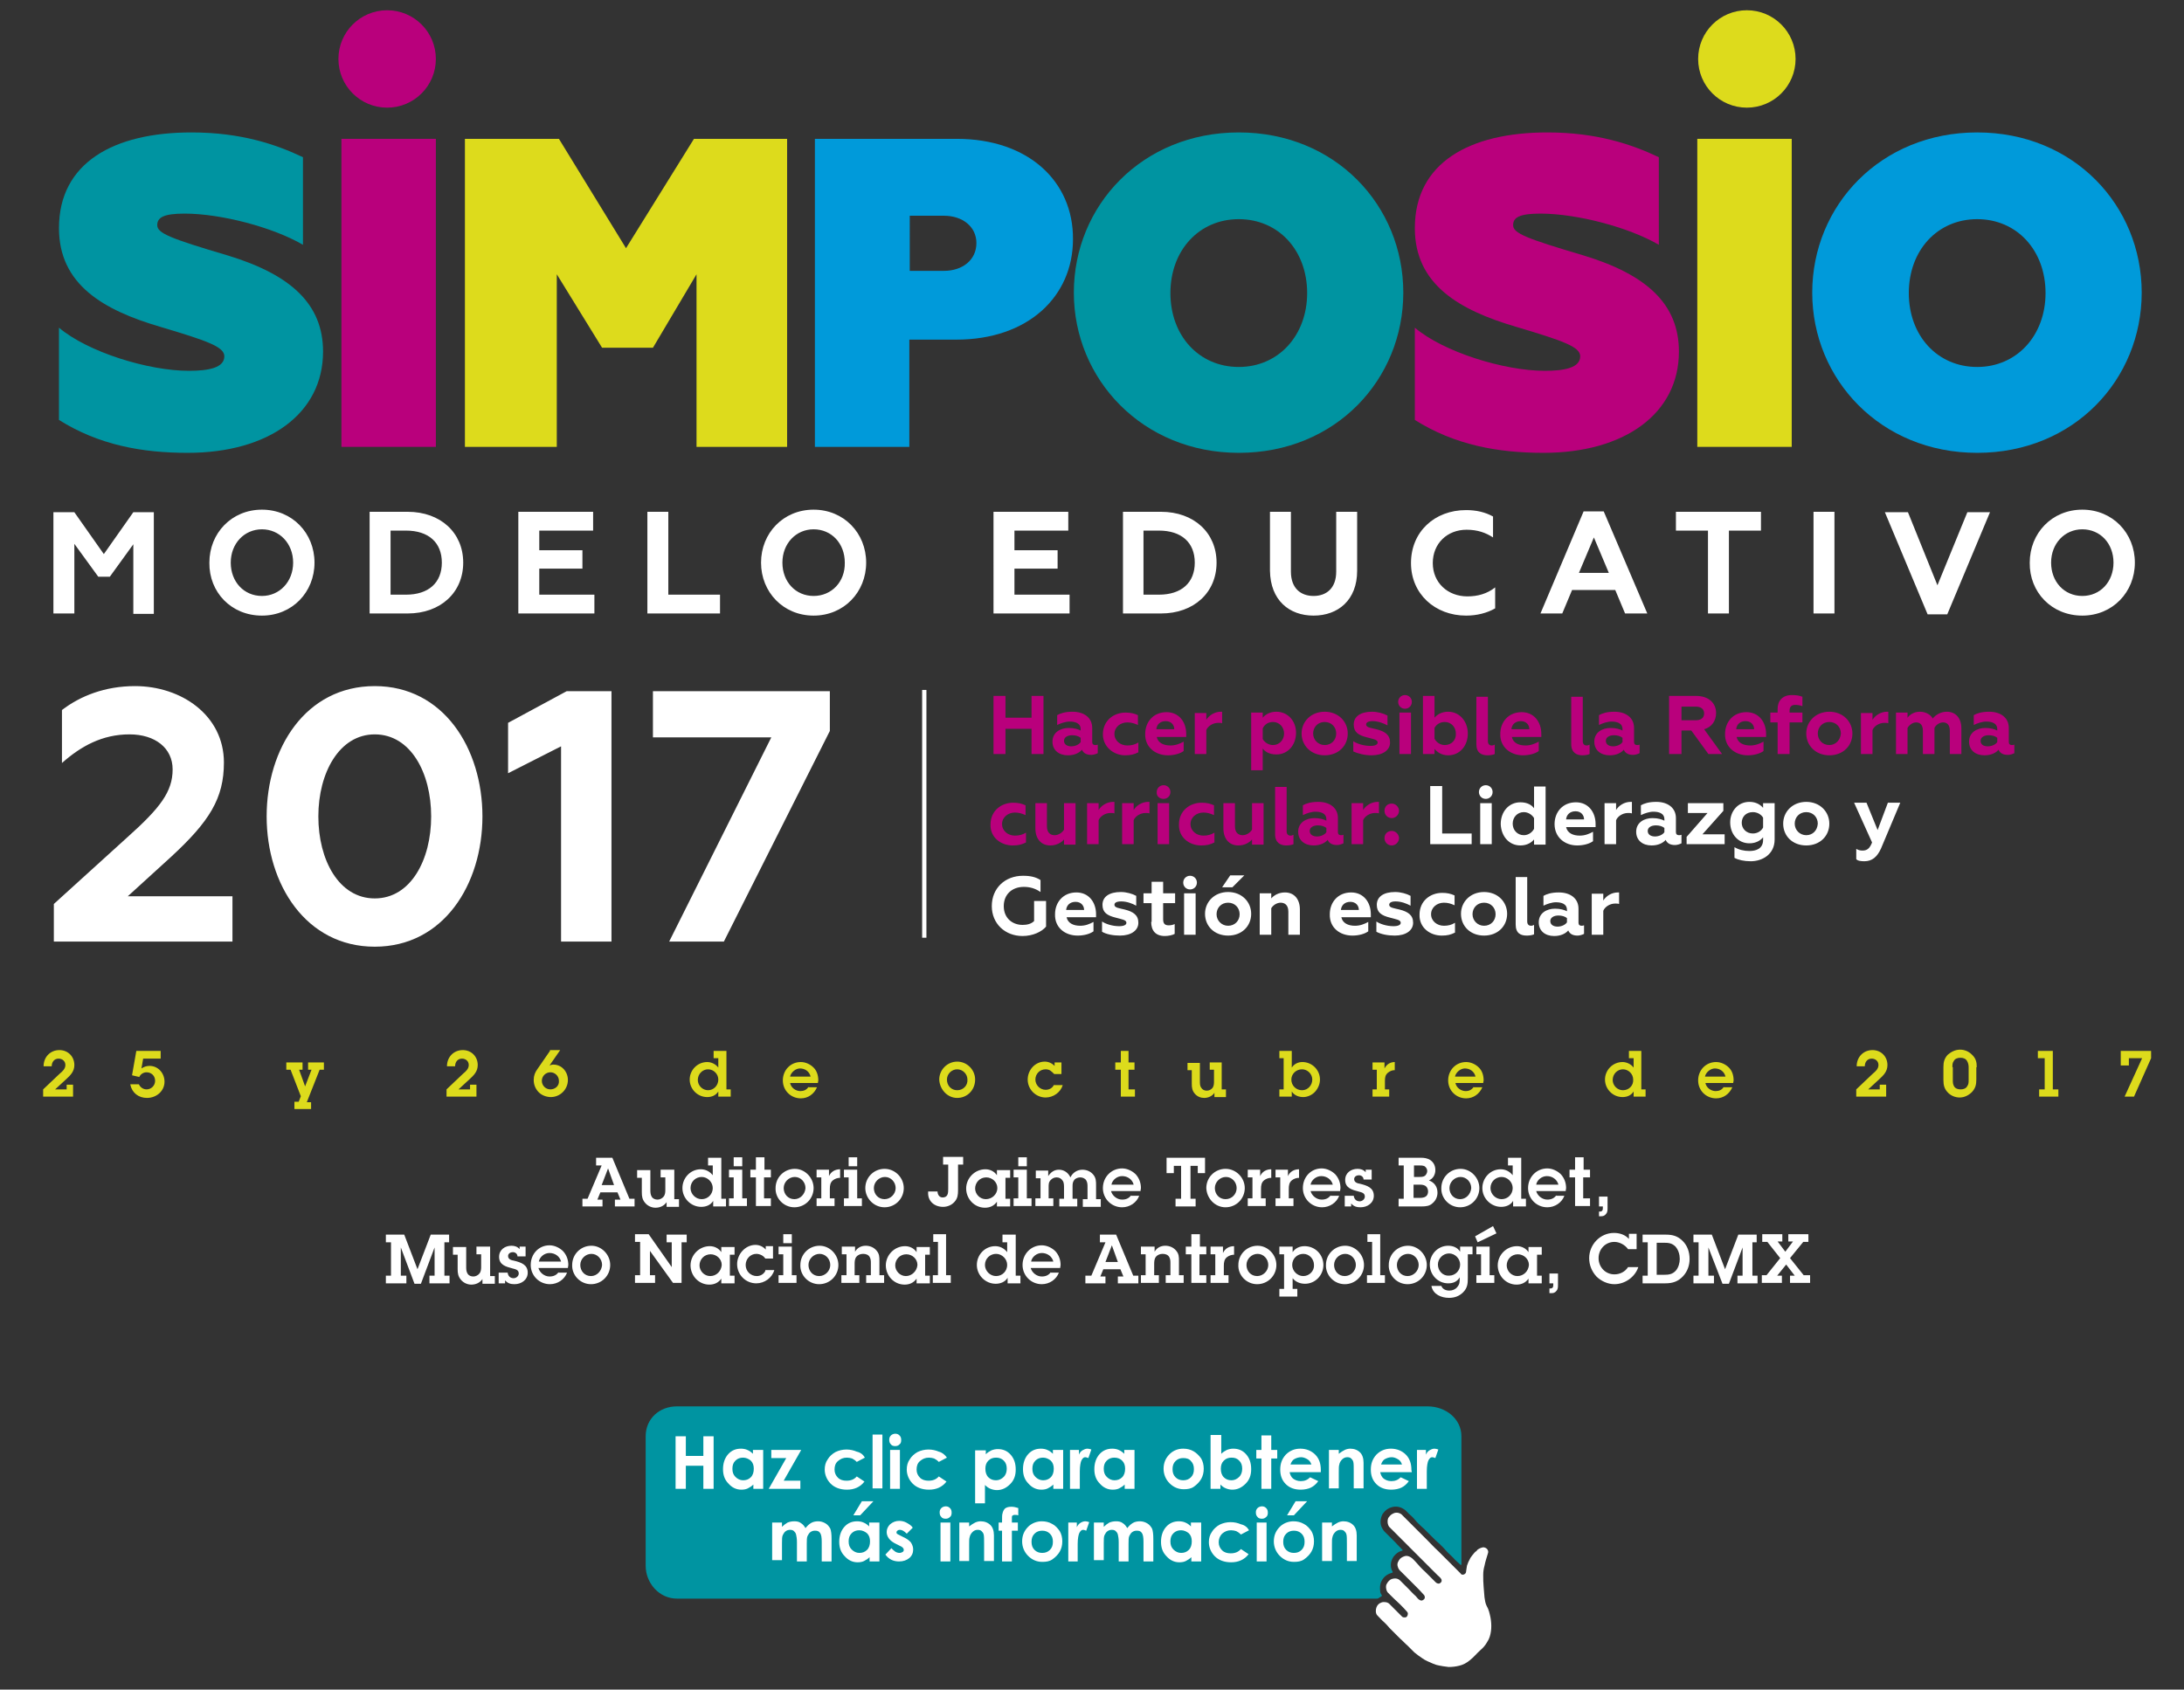 <?xml version="1.0" encoding="utf-8"?>
<!-- Generator: Adobe Illustrator 18.0.0, SVG Export Plug-In . SVG Version: 6.00 Build 0)  -->
<!DOCTYPE svg PUBLIC "-//W3C//DTD SVG 1.1//EN" "http://www.w3.org/Graphics/SVG/1.1/DTD/svg11.dtd">
<svg version="1.1" xmlns="http://www.w3.org/2000/svg" xmlns:xlink="http://www.w3.org/1999/xlink" x="0px" y="0px"
	 viewBox="0 0 511.1 395.5" enable-background="new 0 0 511.1 395.5" xml:space="preserve">
<rect x="0" y="0" width="511.1" height="395.5" fill="#333333" stroke="none"/>
<g id="Capa_1">
	<g>
		<g>
			<path fill="#0094A1" d="M43.9,106c19,0,31.7-9.2,31.7-23.7c0-11.1-7.5-18-22.3-22.5c-13.5-4-16.5-5.2-16.5-7.1
				c0-1.8,1.5-2.7,6.4-2.7c8.5,0,20.7,3.2,27.7,7.3V36.8c-6.3-3-14.5-5.8-26.1-5.8c-18.2,0-31,7.1-31,22.4
				c0,13.2,10.4,19.2,23.7,23.1c11.1,3.3,15,4.7,15,6.9c0,2.7-3.7,3.4-8.3,3.4c-9.5,0-23.7-4.4-30.4-10.1v21.6
				C23.2,104.2,33.3,106,43.9,106"/>
			<rect x="79.9" y="32.5" fill="#B9007C" width="22.1" height="72.1"/>
			<polygon fill="#DDDB1C" points="108.8,104.6 130.3,104.6 130.3,64.2 140.9,81.4 152.8,81.4 163,64.2 163,104.6 184.2,104.6 
				184.2,32.5 162.4,32.5 146.5,58.1 130.8,32.5 108.8,32.5 			"/>
			<path fill="#009ADA" d="M223.9,32.5h-33.2v72.1h22.1V79.5h11c16.8,0,27.3-10.1,27.3-23.5C251.2,42.5,240.7,32.5,223.9,32.5
				 M220.9,63.4h-8V50.5h8c4.4,0,7.6,2.6,7.6,6.4C228.5,60.8,225.3,63.4,220.9,63.4"/>
			<path fill="#0094A1" d="M289.9,85.9c-9.3,0-16-7.3-16-17.3c0-10,6.7-17.3,16-17.3c9.3,0,16,7.3,16,17.3
				C305.9,78.5,299.2,85.9,289.9,85.9 M289.9,106c22.7,0,38.5-17.2,38.5-37.5c0-20.4-15.9-37.5-38.5-37.5
				c-22.6,0-38.6,17.1-38.6,37.5C251.3,88.8,267.4,106,289.9,106"/>
			<path fill="#B9007C" d="M361.2,106c19,0,31.7-9.2,31.7-23.7c0-11.1-7.5-18-22.3-22.5c-13.5-4-16.5-5.2-16.5-7.1
				c0-1.8,1.5-2.7,6.4-2.7c8.5,0,20.7,3.2,27.7,7.3V36.8c-6.3-3-14.5-5.8-26.1-5.8c-18.2,0-31,7.1-31,22.4
				c0,13.2,10.4,19.2,23.7,23.1c11.1,3.3,15,4.7,15,6.9c0,2.7-3.7,3.4-8.3,3.4c-9.5,0-23.7-4.4-30.4-10.1v21.6
				C340.5,104.2,350.6,106,361.2,106"/>
			<rect x="397.2" y="32.5" fill="#DDDB1C" width="22.1" height="72.1"/>
			<path fill="#009ADA" d="M462.7,85.9c-9.3,0-16-7.3-16-17.3c0-10,6.7-17.3,16-17.3c9.3,0,16,7.3,16,17.3
				C478.7,78.5,472,85.9,462.7,85.9 M462.7,106c22.7,0,38.5-17.2,38.5-37.5c0-20.4-15.9-37.5-38.5-37.5c-22.6,0-38.6,17.1-38.6,37.5
				C424.1,88.8,440.1,106,462.7,106"/>
			<path fill="#B9007C" d="M90.6,25.2c6.3,0,11.4-5.1,11.4-11.4c0-6.3-5.1-11.4-11.4-11.4c-6.3,0-11.4,5.1-11.4,11.4
				C79.2,20.1,84.3,25.2,90.6,25.2"/>
			<path fill="#DDDB1C" d="M408.8,25.2c6.3,0,11.4-5.1,11.4-11.4c0-6.3-5.1-11.4-11.4-11.4c-6.3,0-11.4,5.1-11.4,11.4
				C397.4,20.1,402.5,25.2,408.8,25.2"/>
			<path fill="#FFFFFF" d="M12.7,220.4h41.7v-10.6H29.9l10.1-9.2c9-8.3,12.4-13.7,12.4-22.1c0-11.1-10-17.9-20.8-17.9
				c-7,0-12.8,2.3-17.1,5.6v12.4c4.4-3.9,9.4-6.7,15.8-6.7c6,0,10.1,3.2,10.1,8.2c0,5.2-2.9,9-10.5,15.8l-17.3,15.7V220.4z
				 M87.7,221.6c16.1,0,25.2-14.6,25.2-30.5c0-15.9-9.1-30.5-25.2-30.5c-16.2,0-25.3,14.6-25.3,30.5C62.4,207,71.6,221.6,87.7,221.6
				 M87.7,210.3c-8.4,0-13.2-9-13.2-19.2c0-10.2,4.9-19.2,13.2-19.2c8.4,0,13.2,9,13.2,19.2C100.9,201.3,96.1,210.3,87.7,210.3
				 M131.3,220.4h11.8v-58.6h-10.5l-13.7,7.4V181l12.4-6.3V220.4z M156.6,220.4h12.8l24.8-49.3v-9.3h-41.4v10.8h27.7L156.6,220.4z"
				/>
			<path fill="#FFFFFF" d="M12.5,143.6h4.9v-16.3L23,135h2.7l5.5-7.6v16.3H36v-23.8h-4.8l-6.9,9.8l-6.9-9.8h-4.9V143.6z M61.3,139.5
				c-4.2,0-7.3-3.3-7.3-7.8c0-4.5,3.2-7.8,7.3-7.8s7.3,3.3,7.3,7.8C68.6,136.2,65.4,139.5,61.3,139.5 M61.3,144.1
				c7.1,0,12.3-5.5,12.3-12.4c0-6.9-5.2-12.4-12.3-12.4s-12.3,5.5-12.3,12.4C48.9,138.6,54.1,144.1,61.3,144.1 M86.5,143.6h8.9
				c7.7,0,13-4.9,13-11.9c0-7-5.3-11.9-13-11.9h-8.9V143.6z M91.4,139.2v-15H95c5.3,0,8.4,2.8,8.4,7.5c0,4.7-3.1,7.5-8.4,7.5H91.4z
				 M121.3,143.6h17.8v-4.4h-12.9v-6.1h10.1v-4.3h-10.1v-4.6h12.6v-4.4h-17.5V143.6z M151.6,143.6h16.9v-4.4h-12.1v-19.4h-4.9V143.6
				z M190.4,139.5c-4.2,0-7.3-3.3-7.3-7.8c0-4.5,3.2-7.8,7.3-7.8c4.2,0,7.3,3.3,7.3,7.8C197.8,136.2,194.6,139.5,190.4,139.5
				 M190.4,144.1c7.1,0,12.3-5.5,12.3-12.4c0-6.9-5.2-12.4-12.3-12.4c-7.1,0-12.3,5.5-12.3,12.4
				C178.1,138.6,183.3,144.1,190.4,144.1 M232.5,143.6h17.8v-4.4h-12.9v-6.1h10.1v-4.3h-10.1v-4.6H250v-4.4h-17.5V143.6z
				 M262.8,143.6h8.9c7.7,0,13-4.9,13-11.9c0-7-5.3-11.9-13-11.9h-8.9V143.6z M267.6,139.2v-15h3.6c5.3,0,8.4,2.8,8.4,7.5
				c0,4.7-3.1,7.5-8.4,7.5H267.6z M307.4,144.1c5.7,0,10.2-3.6,10.2-10.5v-13.8h-4.9v14c0,3.9-2.3,5.7-5.3,5.7c-3,0-5.3-1.8-5.3-5.7
				v-14h-4.9v13.8C297.3,140.5,301.7,144.1,307.4,144.1 M343.1,144.1c2.5,0,4.9-0.6,6.8-1.7v-4.9c-1.9,1.5-4.1,2.1-6.5,2.1
				c-4.6,0-8.1-3.2-8.1-7.8c0-4.6,3.4-7.8,7.9-7.8c2.6,0,4.5,0.7,6.2,1.8v-4.9c-1.8-1-3.9-1.5-6.3-1.5c-7.4,0-12.9,5.1-12.9,12.4
				C330.2,139,335.8,144.1,343.1,144.1 M360.5,143.6h5.1l2.3-5.5H378l2.3,5.5h5.2l-10.2-23.9h-4.7L360.5,143.6z M369.5,134.1
				l3.5-8.3l3.5,8.3H369.5z M392.2,119.8v4.4h7.5v19.4h4.9v-19.4h7.5v-4.4H392.2z M424.4,143.6h4.9v-23.8h-4.9V143.6z M451.1,143.8
				h4.6l10-23.9h-5.3l-7,17.1l-6.9-17.1h-5.4L451.1,143.8z M487.3,139.5c-4.2,0-7.3-3.3-7.3-7.8c0-4.5,3.2-7.8,7.3-7.8
				c4.2,0,7.3,3.3,7.3,7.8C494.6,136.2,491.5,139.5,487.3,139.5 M487.3,144.1c7.1,0,12.3-5.5,12.3-12.4c0-6.9-5.2-12.4-12.3-12.4
				c-7.1,0-12.3,5.5-12.3,12.4C474.9,138.6,480.1,144.1,487.3,144.1"/>
			<path fill="#B9007C" d="M232.5,176.5h2.8v-5.9h6.1v5.9h2.8v-13.6h-2.8v5.1h-6.1v-5.1h-2.8V176.5z M256.3,174.4
				c-0.4,0-0.7-0.2-0.7-0.7v-3.3c0-2.4-1.9-3.8-4.6-3.8c-1.8,0-2.9,0.4-3.6,0.8v2.3c0.8-0.4,2-0.8,2.9-0.8c1.2,0,2.6,0.3,2.6,1.8
				v0.3c-0.6-0.3-1.5-0.6-2.8-0.6c-1.9,0-3.8,1-3.8,3.2c0,2,1.5,3.2,3.6,3.2c1.6,0,2.7-0.6,3.3-1.3c0.4,0.9,1.2,1.2,2.2,1.2
				c0.5,0,1.1-0.2,1.5-0.4v-2C256.7,174.4,256.4,174.4,256.3,174.4 M252.9,173.7c-0.4,0.6-1.3,1-2.2,1c-0.9,0-1.7-0.4-1.7-1.3
				c0-0.8,0.8-1.3,1.9-1.3c0.8,0,1.5,0.2,2,0.6V173.7z M263.3,176.8c1.3,0,2.1-0.2,3.1-0.7v-2.3c-0.8,0.5-1.6,0.7-2.6,0.7
				c-1.6,0-3-1.1-3-2.7c0-1.6,1.4-2.7,3-2.7c0.9,0,1.6,0.2,2.5,0.6v-2.3c-0.9-0.4-1.7-0.6-2.9-0.6c-2.8,0-5.3,1.9-5.3,5.1
				C258.1,174.8,260.6,176.8,263.3,176.8 M273.3,176.8c1.5,0,2.9-0.4,3.7-1v-2.2c-0.9,0.5-1.9,0.9-3.1,0.9c-1.6,0-2.9-0.6-3.2-2h6.9
				v-0.7c0-2.8-1.7-5.1-4.6-5.1c-3.1,0-5,2.3-5,5.1C267.9,174.8,270.3,176.8,273.3,176.8 M270.6,170.7c0.1-1.1,0.9-1.9,2.2-1.9
				c1.3,0,2,0.9,2,1.9H270.6z M279.6,176.5h2.7v-5.6c0.3-0.8,1.4-1.7,2.8-1.7c0.3,0,0.6,0,0.9,0.1v-2.7c-0.1,0-0.2,0-0.3,0
				c-1.5,0-2.8,0.9-3.4,1.9v-1.6h-2.7V176.5z M298.7,166.6c-1.6,0-2.6,0.7-3.2,1.4v-1.2h-2.7v13.5h2.7v-5.1c0.5,0.7,1.5,1.4,3.2,1.4
				c2.7,0,4.6-2.2,4.6-5.1C303.3,168.8,301.4,166.6,298.7,166.6 M297.9,169c1.5,0,2.6,1.2,2.6,2.7c0,1.5-1.1,2.7-2.6,2.7
				c-1.1,0-2-0.7-2.4-1.4v-2.5C295.9,169.6,296.8,169,297.9,169 M310,174.4c-1.5,0-2.7-1.2-2.7-2.7c0-1.5,1.1-2.7,2.7-2.7
				c1.6,0,2.7,1.2,2.7,2.7C312.7,173.2,311.6,174.4,310,174.4 M310,176.8c3.2,0,5.4-2.2,5.4-5.1c0-2.8-2.2-5.1-5.4-5.1
				c-3.2,0-5.4,2.3-5.4,5.1C304.6,174.5,306.8,176.8,310,176.8 M321,176.8c2.6,0,4.3-1.2,4.3-3c0-1.8-1.2-2.6-3.2-3.1
				c-1.2-0.3-2.4-0.4-2.4-1.1c0-0.5,0.5-0.8,1.5-0.8c1.3,0,2.6,0.5,3.5,1v-2.3c-0.9-0.5-2.3-0.9-3.6-0.9c-2.7,0-4.3,1.1-4.3,3
				c0,1.8,1.1,2.5,3.1,3c1.4,0.4,2.5,0.5,2.5,1.2c0,0.5-0.6,0.8-1.7,0.8c-1.7,0-3.3-0.6-4-1.1v2.4
				C317.8,176.4,319.3,176.8,321,176.8 M327.5,176.5h2.7v-9.7h-2.7V176.5z M328.8,165.9c0.9,0,1.6-0.7,1.6-1.6
				c0-0.9-0.7-1.6-1.6-1.6c-0.9,0-1.6,0.7-1.6,1.6C327.2,165.2,327.9,165.9,328.8,165.9 M338.9,176.8c2.7,0,4.6-2.2,4.6-5.1
				c0-2.8-1.9-5.1-4.6-5.1c-1.6,0-2.6,0.7-3.2,1.4v-5.1H333v13.6h2.7v-1.2C336.3,176,337.3,176.8,338.9,176.8 M338.1,174.4
				c-1.1,0-2-0.7-2.4-1.5v-2.5c0.4-0.8,1.3-1.4,2.4-1.4c1.5,0,2.6,1.2,2.6,2.7C340.8,173.2,339.7,174.4,338.1,174.4 M348.1,176.8
				c0.6,0,1.3-0.1,1.7-0.3v-2.2c-0.2,0.1-0.4,0.2-0.7,0.2c-0.5,0-0.9-0.3-0.9-1v-10.4h-2.7v11.1
				C345.5,176.2,346.7,176.8,348.1,176.8 M356.4,176.8c1.5,0,2.9-0.4,3.7-1v-2.2c-0.9,0.5-1.9,0.9-3.1,0.9c-1.6,0-2.9-0.6-3.2-2h6.9
				v-0.7c0-2.8-1.7-5.1-4.6-5.1c-3.1,0-5,2.3-5,5.1C351,174.8,353.4,176.8,356.4,176.8 M353.7,170.7c0.1-1.1,0.9-1.9,2.2-1.9
				c1.3,0,2,0.9,2,1.9H353.7z M370.3,176.8c0.6,0,1.3-0.1,1.7-0.3v-2.2c-0.2,0.1-0.4,0.2-0.7,0.2c-0.5,0-0.9-0.3-0.9-1v-10.4h-2.7
				v11.1C367.7,176.2,369,176.8,370.3,176.8 M383.1,174.4c-0.4,0-0.7-0.2-0.7-0.7v-3.3c0-2.4-1.9-3.8-4.6-3.8
				c-1.8,0-2.9,0.4-3.6,0.8v2.3c0.8-0.4,2-0.8,2.9-0.8c1.2,0,2.6,0.3,2.6,1.8v0.3c-0.6-0.3-1.5-0.6-2.8-0.6c-1.9,0-3.8,1-3.8,3.2
				c0,2,1.5,3.2,3.6,3.2c1.6,0,2.7-0.6,3.3-1.3c0.4,0.9,1.2,1.2,2.2,1.2c0.5,0,1.1-0.2,1.5-0.4v-2
				C383.5,174.4,383.3,174.4,383.1,174.4 M379.7,173.7c-0.4,0.6-1.3,1-2.2,1c-0.9,0-1.7-0.4-1.7-1.3c0-0.8,0.8-1.3,1.9-1.3
				c0.8,0,1.5,0.2,2,0.6V173.7z M390.7,176.5h2.8V171h2.3l4,5.5h3.2l-4.2-5.8c1.8-0.5,2.8-2,2.8-3.8c0-2.3-1.7-4-4.7-4h-6.3V176.5z
				 M393.5,168.7v-3.3h3.3c1.3,0,2,0.6,2,1.6c0,1.1-0.8,1.6-2,1.6H393.5z M409,176.8c1.5,0,2.9-0.4,3.7-1v-2.2
				c-0.9,0.5-1.9,0.9-3.1,0.9c-1.6,0-2.9-0.6-3.2-2h6.9v-0.7c0-2.8-1.7-5.1-4.6-5.1c-3.1,0-5,2.3-5,5.1
				C403.6,174.8,406,176.8,409,176.8 M406.3,170.7c0.1-1.1,0.9-1.9,2.2-1.9c1.3,0,2,0.9,2,1.9H406.3z M418.8,176.5v-7.4h3v-2.3h-3
				v-0.5c0-0.9,0.5-1.3,1.3-1.3c0.7,0,1.1,0.1,1.7,0.3v-2.2c-0.7-0.3-1.5-0.4-2.5-0.4c-2.2,0-3.3,1.4-3.3,3.2v0.9h-1.7v2.3h1.7v7.4
				H418.8z M428.1,174.4c-1.6,0-2.7-1.2-2.7-2.7c0-1.5,1.1-2.7,2.7-2.7c1.6,0,2.7,1.2,2.7,2.7C430.7,173.2,429.6,174.4,428.1,174.4
				 M428.1,176.8c3.2,0,5.4-2.2,5.4-5.1c0-2.8-2.2-5.1-5.4-5.1c-3.2,0-5.4,2.3-5.4,5.1C422.7,174.5,424.9,176.8,428.1,176.8
				 M435.5,176.5h2.7v-5.6c0.3-0.8,1.4-1.7,2.8-1.7c0.3,0,0.6,0,0.9,0.1v-2.7c-0.1,0-0.2,0-0.3,0c-1.5,0-2.8,0.9-3.4,1.9v-1.6h-2.7
				V176.5z M443.7,176.5h2.7v-6.1c0.4-0.7,1.2-1.3,2-1.3c0.7,0,1.6,0.3,1.6,2v5.4h2.7v-6.1c0.3-0.7,1.2-1.3,2-1.3
				c0.7,0,1.6,0.3,1.6,2v5.4h2.7v-6c0-2.6-1.5-3.9-3.4-3.9c-1.5,0-2.7,0.8-3.3,1.6c-0.4-0.8-1.5-1.6-3-1.6c-1.4,0-2.4,0.7-2.9,1.4
				v-1.2h-2.7V176.5z M470.8,174.4c-0.4,0-0.7-0.2-0.7-0.7v-3.3c0-2.4-1.9-3.8-4.6-3.8c-1.8,0-2.9,0.4-3.6,0.8v2.3
				c0.8-0.4,2-0.8,2.9-0.8c1.2,0,2.6,0.3,2.6,1.8v0.3c-0.6-0.3-1.5-0.6-2.8-0.6c-1.9,0-3.8,1-3.8,3.2c0,2,1.5,3.2,3.6,3.2
				c1.6,0,2.7-0.6,3.3-1.3c0.4,0.9,1.2,1.2,2.2,1.2c0.5,0,1.1-0.2,1.5-0.4v-2C471.2,174.4,471,174.4,470.8,174.4 M467.4,173.7
				c-0.4,0.6-1.3,1-2.2,1c-1,0-1.7-0.4-1.7-1.3c0-0.8,0.8-1.3,1.9-1.3c0.8,0,1.5,0.2,2,0.6V173.7z"/>
			<path fill="#B9007C" d="M237,197.9c1.3,0,2.1-0.2,3.1-0.7v-2.3c-0.8,0.5-1.6,0.7-2.6,0.7c-1.6,0-3-1.1-3-2.7c0-1.6,1.4-2.7,3-2.7
				c0.9,0,1.6,0.2,2.5,0.6v-2.3c-0.9-0.4-1.7-0.6-2.9-0.6c-2.8,0-5.3,1.9-5.3,5.1C231.7,196,234.2,197.9,237,197.9 M249,188v6.2
				c-0.4,0.7-1.3,1.3-2.2,1.3c-0.8,0-1.8-0.4-1.8-2.1V188h-2.7v5.9c0,2.4,1.3,4,3.5,4c1.5,0,2.6-0.7,3.2-1.4v1.2h2.7V188H249z
				 M254.4,197.6h2.7V192c0.3-0.8,1.4-1.7,2.8-1.7c0.3,0,0.6,0,0.9,0.1v-2.7c-0.1,0-0.2,0-0.3,0c-1.5,0-2.8,0.9-3.4,1.9V188h-2.7
				V197.6z M262.6,197.6h2.7V192c0.3-0.8,1.4-1.7,2.8-1.7c0.3,0,0.6,0,0.9,0.1v-2.7c-0.1,0-0.2,0-0.3,0c-1.5,0-2.8,0.9-3.4,1.9V188
				h-2.7V197.6z M270.9,197.6h2.7V188h-2.7V197.6z M272.3,187c0.9,0,1.6-0.7,1.6-1.6c0-0.9-0.7-1.6-1.6-1.6c-0.9,0-1.6,0.7-1.6,1.6
				C270.6,186.3,271.3,187,272.3,187 M281.1,197.9c1.3,0,2.1-0.2,3.1-0.7v-2.3c-0.8,0.5-1.6,0.7-2.6,0.7c-1.6,0-3-1.1-3-2.7
				c0-1.6,1.4-2.7,3-2.7c0.9,0,1.6,0.2,2.5,0.6v-2.3c-0.9-0.4-1.7-0.6-2.9-0.6c-2.8,0-5.3,1.9-5.3,5.1
				C275.8,196,278.3,197.9,281.1,197.9 M293,188v6.2c-0.4,0.7-1.3,1.3-2.2,1.3c-0.8,0-1.8-0.4-1.8-2.1V188h-2.7v5.9
				c0,2.4,1.3,4,3.5,4c1.5,0,2.6-0.7,3.2-1.4v1.2h2.7V188H293z M301,197.9c0.6,0,1.3-0.1,1.7-0.3v-2.2c-0.2,0.1-0.4,0.2-0.7,0.2
				c-0.5,0-0.9-0.3-0.9-1v-10.4h-2.7v11.1C298.4,197.3,299.7,197.9,301,197.9 M313.8,195.5c-0.4,0-0.7-0.2-0.7-0.7v-3.3
				c0-2.4-1.9-3.8-4.6-3.8c-1.8,0-2.9,0.4-3.6,0.8v2.3c0.8-0.4,2-0.8,2.9-0.8c1.2,0,2.6,0.3,2.6,1.8v0.3c-0.6-0.3-1.5-0.6-2.8-0.6
				c-1.9,0-3.8,1-3.8,3.2c0,2,1.5,3.2,3.6,3.2c1.6,0,2.7-0.6,3.3-1.3c0.4,0.9,1.2,1.2,2.2,1.2c0.5,0,1.1-0.2,1.5-0.4v-2
				C314.2,195.5,314,195.5,313.8,195.5 M310.4,194.8c-0.4,0.6-1.3,1-2.2,1c-0.9,0-1.7-0.4-1.7-1.3c0-0.8,0.8-1.3,1.9-1.3
				c0.8,0,1.5,0.2,2,0.6V194.8z M316.3,197.6h2.7V192c0.3-0.8,1.4-1.7,2.8-1.7c0.3,0,0.6,0,0.9,0.1v-2.7c-0.1,0-0.2,0-0.3,0
				c-1.5,0-2.8,0.9-3.4,1.9V188h-2.7V197.6z M325.7,191.5c0.9,0,1.7-0.8,1.7-1.7c0-0.9-0.8-1.7-1.7-1.7c-1,0-1.7,0.7-1.7,1.7
				C324,190.7,324.7,191.5,325.7,191.5 M325.7,197.9c0.9,0,1.7-0.8,1.7-1.7c0-0.9-0.8-1.7-1.7-1.7c-1,0-1.7,0.7-1.7,1.7
				C324,197.1,324.7,197.9,325.7,197.9"/>
			<path fill="#FFFFFF" d="M334.7,197.6h9.7v-2.5h-6.9v-11.1h-2.8V197.6z M346.4,197.6h2.7V188h-2.7V197.6z M347.7,187
				c0.9,0,1.6-0.7,1.6-1.6c0-0.9-0.7-1.6-1.6-1.6c-0.9,0-1.6,0.7-1.6,1.6C346.1,186.3,346.8,187,347.7,187 M355.8,197.9
				c1.6,0,2.6-0.7,3.2-1.4v1.2h2.7v-13.6H359v5.1c-0.5-0.7-1.5-1.4-3.2-1.4c-2.7,0-4.6,2.2-4.6,5.1
				C351.3,195.7,353.1,197.9,355.8,197.9 M356.6,195.5c-1.5,0-2.6-1.2-2.6-2.7c0-1.5,1.1-2.7,2.6-2.7c1.1,0,2,0.7,2.4,1.4v2.5
				C358.6,194.8,357.7,195.5,356.6,195.5 M369.1,197.9c1.5,0,2.9-0.4,3.7-1v-2.2c-0.9,0.5-1.9,0.9-3.1,0.9c-1.6,0-2.9-0.6-3.2-2h6.9
				v-0.7c0-2.8-1.7-5.1-4.6-5.1c-3.1,0-5,2.3-5,5.1C363.8,196,366.2,197.9,369.1,197.9 M366.5,191.8c0.1-1.1,0.9-1.9,2.2-1.9
				c1.3,0,2,0.9,2,1.9H366.5z M375.5,197.6h2.7V192c0.3-0.8,1.4-1.7,2.8-1.7c0.3,0,0.6,0,0.9,0.1v-2.7c-0.1,0-0.2,0-0.3,0
				c-1.5,0-2.8,0.9-3.4,1.9V188h-2.7V197.6z M392.9,195.5c-0.4,0-0.7-0.2-0.7-0.7v-3.3c0-2.4-1.9-3.8-4.6-3.8
				c-1.8,0-2.9,0.4-3.6,0.8v2.3c0.8-0.4,2-0.8,2.9-0.8c1.2,0,2.6,0.3,2.6,1.8v0.3c-0.6-0.3-1.5-0.6-2.8-0.6c-1.9,0-3.8,1-3.8,3.2
				c0,2,1.5,3.2,3.6,3.2c1.6,0,2.7-0.6,3.3-1.3c0.4,0.9,1.2,1.2,2.2,1.2c0.5,0,1.1-0.2,1.5-0.4v-2
				C393.3,195.5,393.1,195.5,392.9,195.5 M389.5,194.8c-0.4,0.6-1.3,1-2.2,1c-0.9,0-1.7-0.4-1.7-1.3c0-0.8,0.8-1.3,1.9-1.3
				c0.8,0,1.5,0.2,2,0.6V194.8z M394.7,197.6h8.9v-2.3h-5.2l4.9-5.5V188H395v2.3h4.6l-4.9,5.6V197.6z M412.6,188v1.1
				c-0.6-0.7-1.6-1.4-3.2-1.4c-2.7,0-4.5,2.2-4.5,4.8c0,2.7,1.8,4.9,4.5,4.9c1.6,0,2.6-0.7,3.2-1.4v0.6c0,2.1-1.7,2.6-3.2,2.6
				c-1.3,0-2.5-0.3-3.5-0.9v2.5c0.9,0.5,2.3,0.8,3.8,0.8c2.7,0,5.6-1.6,5.6-5.1V188H412.6z M410.2,195.1c-1.5,0-2.6-1.1-2.6-2.5
				c0-1.4,1-2.5,2.6-2.5c1.1,0,2,0.6,2.4,1.3v2.3C412.2,194.5,411.3,195.1,410.2,195.1 M422.7,195.5c-1.5,0-2.7-1.2-2.7-2.7
				c0-1.5,1.1-2.7,2.7-2.7s2.7,1.2,2.7,2.7C425.3,194.4,424.2,195.5,422.7,195.5 M422.7,197.9c3.2,0,5.4-2.2,5.4-5.1
				c0-2.8-2.2-5.1-5.4-5.1c-3.2,0-5.4,2.3-5.4,5.1C417.3,195.7,419.5,197.9,422.7,197.9 M436.3,201.6c1.8,0,3-1,3.9-3l4.5-10.7h-2.9
				l-2.4,6.4l-2.6-6.4h-2.9l4.2,9.3c-0.5,1.3-1.1,1.9-2.2,1.9c-0.6,0-1-0.1-1.5-0.4v2.4C434.7,201.5,435.5,201.6,436.3,201.6"/>
			<path fill="#FFFFFF" d="M239.3,219.1c2.4,0,4.5-1,5.5-2.2v-6H242v4.7c-0.7,0.7-1.7,0.9-2.7,0.9c-2.4,0-4.4-1.6-4.4-4.4
				c0-2.7,1.9-4.5,4.7-4.5c1.3,0,2.6,0.3,3.9,1.2V206c-1.1-0.7-2.3-1-4.1-1c-4.2,0-7.3,2.9-7.3,7.1
				C232.1,216.2,235.2,219.1,239.3,219.1 M252.2,219c1.5,0,2.9-0.4,3.7-1v-2.2c-0.9,0.5-1.9,0.9-3.1,0.9c-1.6,0-2.9-0.6-3.2-2h6.9
				V214c0-2.8-1.7-5.1-4.6-5.1c-3.1,0-5,2.3-5,5.1C246.8,217.1,249.2,219,252.2,219 M249.5,213c0.1-1.1,0.9-1.9,2.2-1.9
				c1.3,0,2,0.9,2,1.9H249.5z M262.1,219c2.6,0,4.3-1.2,4.3-3c0-1.8-1.2-2.6-3.2-3.1c-1.2-0.3-2.4-0.4-2.4-1.1
				c0-0.5,0.5-0.8,1.6-0.8c1.3,0,2.6,0.5,3.5,1v-2.3c-0.9-0.5-2.3-0.9-3.6-0.9c-2.7,0-4.3,1.1-4.3,3c0,1.8,1.1,2.5,3.1,3
				c1.4,0.4,2.5,0.5,2.5,1.2c0,0.5-0.6,0.8-1.7,0.8c-1.7,0-3.3-0.6-4-1.1v2.4C258.9,218.7,260.5,219,262.1,219 M269.4,215.8
				c0,2,1,3.3,3.2,3.3c0.8,0,1.8-0.2,2.3-0.5v-2.3c-0.4,0.2-0.9,0.3-1.4,0.3c-0.9,0-1.3-0.4-1.3-1.4v-3.8h2.8v-2.3h-2.8v-2.7h-2.7
				v2.7h-1.9v2.3h1.9V215.8z M277.1,218.8h2.7v-9.7h-2.7V218.8z M278.5,208.2c0.9,0,1.6-0.7,1.6-1.6c0-0.9-0.7-1.6-1.6-1.6
				s-1.6,0.7-1.6,1.6C276.9,207.5,277.6,208.2,278.5,208.2 M287.4,216.7c-1.5,0-2.7-1.2-2.7-2.7c0-1.5,1.1-2.7,2.7-2.7
				s2.7,1.2,2.7,2.7C290.1,215.5,289,216.7,287.4,216.7 M287.4,219c3.2,0,5.4-2.2,5.4-5.1c0-2.8-2.2-5.1-5.4-5.1
				c-3.2,0-5.4,2.3-5.4,5.1C282,216.8,284.2,219,287.4,219 M286,207.7h2.4l2.8-2.8h-3.3L286,207.7z M297.5,218.8v-6.2
				c0.4-0.7,1.3-1.3,2.2-1.3c0.8,0,1.8,0.4,1.8,2.1v5.4h2.7v-5.9c0-2.4-1.3-4-3.5-4c-1.5,0-2.6,0.7-3.2,1.4v-1.2h-2.7v9.7H297.5z
				 M316.5,219c1.5,0,2.9-0.4,3.7-1v-2.2c-0.9,0.5-1.9,0.9-3.1,0.9c-1.6,0-2.9-0.6-3.2-2h6.9V214c0-2.8-1.7-5.1-4.6-5.1
				c-3.1,0-5,2.3-5,5.1C311.1,217.1,313.5,219,316.5,219 M313.8,213c0.1-1.1,0.9-1.9,2.2-1.9c1.3,0,2,0.9,2,1.9H313.8z M326.4,219
				c2.6,0,4.3-1.2,4.3-3c0-1.8-1.2-2.6-3.2-3.1c-1.2-0.3-2.4-0.4-2.4-1.1c0-0.5,0.5-0.8,1.5-0.8c1.3,0,2.6,0.5,3.5,1v-2.3
				c-0.9-0.5-2.3-0.9-3.6-0.9c-2.7,0-4.3,1.1-4.3,3c0,1.8,1.1,2.5,3.1,3c1.4,0.4,2.5,0.5,2.5,1.2c0,0.5-0.6,0.8-1.7,0.8
				c-1.7,0-3.3-0.6-4-1.1v2.4C323.2,218.7,324.8,219,326.4,219 M337.4,219c1.3,0,2.1-0.2,3.1-0.7V216c-0.8,0.5-1.6,0.7-2.6,0.7
				c-1.6,0-3-1.1-3-2.7c0-1.6,1.4-2.7,3-2.7c0.9,0,1.6,0.2,2.5,0.6v-2.3c-0.9-0.4-1.7-0.6-2.9-0.6c-2.8,0-5.3,1.9-5.3,5.1
				C332.1,217.1,334.6,219,337.4,219 M347.3,216.7c-1.5,0-2.7-1.2-2.7-2.7c0-1.5,1.1-2.7,2.7-2.7s2.7,1.2,2.7,2.7
				C350,215.5,348.9,216.7,347.3,216.7 M347.3,219c3.2,0,5.4-2.2,5.4-5.1c0-2.8-2.2-5.1-5.4-5.1c-3.2,0-5.4,2.3-5.4,5.1
				C341.9,216.8,344.1,219,347.3,219 M357.3,219c0.6,0,1.3-0.1,1.7-0.3v-2.2c-0.2,0.1-0.4,0.2-0.7,0.2c-0.5,0-0.9-0.3-0.9-1v-10.4
				h-2.7v11.1C354.7,218.5,355.9,219,357.3,219 M370.1,216.7c-0.4,0-0.7-0.2-0.7-0.7v-3.3c0-2.4-1.9-3.8-4.6-3.8
				c-1.8,0-2.9,0.4-3.6,0.8v2.3c0.8-0.4,2-0.8,2.9-0.8c1.2,0,2.6,0.3,2.6,1.8v0.3c-0.6-0.3-1.5-0.6-2.8-0.6c-1.9,0-3.8,1-3.8,3.2
				c0,2,1.5,3.2,3.6,3.2c1.6,0,2.7-0.6,3.3-1.3c0.4,0.9,1.2,1.2,2.2,1.2c0.5,0,1.1-0.2,1.5-0.4v-2
				C370.4,216.7,370.2,216.7,370.1,216.7 M366.7,215.9c-0.4,0.6-1.3,1-2.2,1c-0.9,0-1.7-0.4-1.7-1.3c0-0.8,0.8-1.3,1.9-1.3
				c0.8,0,1.5,0.2,2,0.6V215.9z M372.5,218.8h2.7v-5.6c0.3-0.8,1.4-1.7,2.8-1.7c0.3,0,0.6,0,0.9,0.1v-2.7c-0.1,0-0.2,0-0.3,0
				c-1.5,0-2.8,0.9-3.4,1.9v-1.6h-2.7V218.8z"/>
			<line fill="none" stroke="#FFFFFF" x1="216.3" y1="161.5" x2="216.3" y2="219.5"/>
		</g>
	</g>
	<g>
		<path fill="#DDDB1C" d="M15.6,253.9v1.1h-2.7l2.5-2.3c1.1-1,2-1.9,2-3.4c0-2-1.5-3.5-3.5-3.5c-2.1,0-3.7,1.6-3.7,3.8h1.9
			c0-1,0.6-1.8,1.6-1.8c0.9,0,1.6,0.6,1.6,1.5c0,0.9-0.7,1.5-1.3,2l-3.9,3.7v1.7h7v-2.8H15.6z M30.5,253.9c0.4,1.9,1.9,3.1,3.9,3.1
			c2.2,0,4.1-1.6,4.1-3.8c0-2-1.5-3.7-3.5-3.7c-0.7,0-1.3,0.2-1.9,0.6l0.4-2.3h4.1V246h-5.7l-1,5.7l1.7,0.4c0.3-0.7,1-1.1,1.7-1.1
			c1.1,0,2,0.8,2,2c0,1.1-0.9,2-2,2c-0.8,0-1.5-0.5-1.8-1.2H30.5z M74.8,250.4h1v-1.7h-3.7v1.7h0.8l-1.5,3.9l-1.4-3.9h0.8v-1.7h-3.8
			v1.7H68l2.4,6.2l-0.5,1.3h-1v1.7h3.9V258h-1L74.8,250.4z M110,253.9v1.1h-2.7l2.5-2.3c1.1-1,2-1.9,2-3.4c0-2-1.5-3.5-3.5-3.5
			c-2.1,0-3.7,1.6-3.7,3.8h1.9c0-1,0.6-1.8,1.6-1.8c0.9,0,1.6,0.6,1.6,1.5c0,0.9-0.7,1.5-1.3,2l-3.9,3.7v1.7h7v-2.8H110z M128.7,246
			l-2.9,4.2c-0.6,0.8-0.9,1.6-0.9,2.6c0,1.1,0.4,2.1,1.2,2.9c0.7,0.7,1.8,1.1,2.8,1.1c2.2,0,4-1.8,4-4c0-1.9-1.4-3.6-3.4-3.6
			c-0.4,0-0.6,0.1-0.9,0.2l2.5-3.6H128.7z M128.8,255c-1.1,0-2-0.9-2-2c0-1.1,0.9-2,2-2c1.1,0,2,0.9,2,2
			C130.9,254.2,129.9,255,128.8,255 M168.1,256.7h2.9V255h-1v-9H167v1.7h1.1v2.2c-0.6-0.8-1.6-1.3-2.6-1.3c-2.3,0-4.1,1.9-4.1,4.1
			c0,2.2,1.8,4.1,4.1,4.1c1.1,0,2-0.4,2.6-1.3V256.7z M165.7,255.2c-1.3,0-2.4-1.1-2.4-2.4c0-1.4,1.1-2.5,2.4-2.5
			c1.3,0,2.4,1.1,2.4,2.4C168.1,254.1,167,255.2,165.7,255.2 M189.2,254.4c-0.4,0.7-1.1,1-1.9,1c-1.1,0-2.2-0.8-2.4-1.9h6.5l0.1-0.6
			c0-1.1-0.3-2.2-1.1-3c-0.8-0.8-1.9-1.3-3-1.3c-2.4,0-4.2,1.9-4.2,4.3c0,2.4,1.9,4.2,4.2,4.2c1.7,0,3.1-1,3.8-2.6H189.2z
			 M184.9,252c0.2-1,1.3-1.9,2.3-1.9c1.2,0,2.2,0.7,2.5,1.9H184.9z M224,257c2.4,0,4.2-1.9,4.2-4.3c0-2.3-1.9-4.2-4.2-4.2
			c-2.3,0-4.2,1.9-4.2,4.2C219.9,255,221.7,257,224,257 M224,255.2c-1.4,0-2.4-1.1-2.4-2.5c0-1.3,1.1-2.4,2.4-2.4
			c1.3,0,2.4,1.1,2.4,2.4C226.5,254.1,225.4,255.2,224,255.2 M246.6,254c-0.3,0.7-1.1,1.1-1.9,1.1c-1.3,0-2.4-1.1-2.4-2.4
			c0-1.3,1-2.4,2.4-2.4c0.4,0,0.8,0.1,1.1,0.3c0.3,0.2,0.6,0.5,0.9,0.8h1.7v-2.7h-1.6v0.8c-0.6-0.6-1.4-1-2.3-1c-2.3,0-4,2-4,4.2
			c0,2.3,1.9,4.2,4.2,4.2c1.8,0,3.5-1.2,4-2.9H246.6z M264.1,250.4h1.4v-1.7h-1.4V246h-1.8v2.7H261v1.7h1.3v6.3h3.3V255h-1.5V250.4z
			 M286,248.7h-2.9v1.7h1v2.6c0,0.6,0,1.1-0.3,1.6c-0.3,0.4-0.8,0.7-1.4,0.7c-0.5,0-1-0.2-1.3-0.7c-0.3-0.4-0.3-1-0.3-1.5v-4.3h-2.9
			v1.7h1v3.2c0,0.9,0.1,1.6,0.7,2.3c0.6,0.7,1.4,1,2.2,1c0.9,0,1.9-0.4,2.4-1.2v1h2.7V255h-1V248.7z M302.3,246h-2.9v1.7h1v7.3h-1
			v1.7h2.9v-1.2c0.6,0.9,1.6,1.3,2.7,1.3c1,0,2.1-0.5,2.8-1.3c0.7-0.8,1.1-1.8,1.1-2.8c0-2.3-1.9-4.1-4.1-4.1c-1,0-1.9,0.4-2.5,1.3
			V246z M304.7,250.3c1.3,0,2.4,1.1,2.4,2.4c0,1.3-1,2.5-2.4,2.5c-1.4,0-2.5-1.1-2.5-2.5C302.2,251.4,303.3,250.3,304.7,250.3
			 M323.9,248.7h-2.7v1.7h1v4.6h-1v1.7h3.9V255h-1v-2c0-0.8,0.1-1.4,0.7-1.9c0.5-0.4,1-0.6,1.6-0.6v-1.9c-1,0-1.9,0.5-2.4,1.5V248.7
			z M344.9,254.4c-0.5,0.7-1.1,1-1.9,1c-1.1,0-2.2-0.8-2.4-1.9h6.5l0.1-0.6c0-1.1-0.3-2.2-1.1-3c-0.8-0.8-1.9-1.3-3-1.3
			c-2.4,0-4.2,1.9-4.2,4.3c0,2.4,1.9,4.2,4.2,4.2c1.7,0,3.1-1,3.8-2.6H344.9z M340.5,252c0.2-1,1.3-1.9,2.3-1.9
			c1.2,0,2.2,0.7,2.5,1.9H340.5z M382.2,256.7h2.9V255h-1v-9h-2.9v1.7h1.1v2.2c-0.6-0.8-1.6-1.3-2.6-1.3c-2.3,0-4.1,1.9-4.1,4.1
			c0,2.2,1.8,4.1,4.1,4.1c1.1,0,2-0.4,2.6-1.3V256.7z M379.8,255.2c-1.3,0-2.4-1.1-2.4-2.4c0-1.4,1.1-2.5,2.4-2.5
			c1.3,0,2.4,1.1,2.4,2.4C382.3,254.1,381.2,255.2,379.8,255.2 M403.4,254.4c-0.4,0.7-1.1,1-1.9,1c-1.1,0-2.2-0.8-2.4-1.9h6.5
			l0.1-0.6c0-1.1-0.3-2.2-1.1-3c-0.8-0.8-1.9-1.3-3-1.3c-2.4,0-4.2,1.9-4.2,4.3c0,2.4,1.9,4.2,4.2,4.2c1.7,0,3.1-1,3.8-2.6H403.4z
			 M399,252c0.2-1,1.3-1.9,2.3-1.9c1.2,0,2.2,0.7,2.5,1.9H399z M439.9,253.9v1.1h-2.7l2.5-2.3c1.1-1,2-1.9,2-3.4
			c0-2-1.5-3.5-3.5-3.5c-2.1,0-3.7,1.6-3.7,3.8h1.9c0-1,0.6-1.8,1.6-1.8c0.9,0,1.6,0.6,1.6,1.5c0,0.9-0.7,1.5-1.3,2l-3.9,3.7v1.7h7
			v-2.8H439.9z M462.6,249.8c0-1.2-0.2-2.1-1.2-3c-0.7-0.7-1.7-1.1-2.7-1.1c-1.1,0-2.1,0.5-2.9,1.2c-0.8,0.9-1,1.7-1,2.9v3
			c0,1.2,0.2,2.1,1.1,3c0.7,0.7,1.7,1.1,2.7,1.1c1.1,0,2.1-0.5,2.9-1.3c0.8-0.9,1-1.7,1-2.9V249.8z M456.9,249.8c0-0.5,0-1,0.3-1.4
			c0.3-0.6,0.9-0.8,1.6-0.8c0.6,0,1.2,0.2,1.5,0.7c0.3,0.5,0.4,1,0.4,1.5v3c0,0.5,0,1-0.3,1.4c-0.3,0.6-0.9,0.8-1.6,0.8
			c-0.6,0-1.2-0.2-1.5-0.7c-0.3-0.5-0.3-1-0.3-1.5V249.8z M480.5,246h-3.6v1.7h1.6v7.3h-1.3v1.7h4.5V255h-1.3V246z M496.3,246v3.4
			h1.9v-1.7h3.1l-4.1,9h2.2l4-9V246H496.3z"/>
		<path fill="#FFFFFF" d="M143.7,282.4h4.8v-1.8h-1.2l-4-9.6h-3.8v1.8h1.3l-3.3,7.8h-1.2v1.8h4.7v-1.6h-1.2l0.7-1.7h4l0.7,1.7h-1.3
			V282.4z M143.7,277.4h-2.9l1.5-3.9h0L143.7,277.4z M157.7,273.8h-3.1v1.8h1.1v2.8c0,0.6,0,1.2-0.4,1.7c-0.3,0.4-0.9,0.7-1.4,0.7
			c-0.6,0-1.1-0.2-1.4-0.7c-0.3-0.5-0.3-1.1-0.3-1.6v-4.6h-3.1v1.8h1.1v3.4c0,0.9,0.1,1.7,0.8,2.5c0.6,0.7,1.5,1.1,2.4,1.1
			c1,0,2-0.4,2.6-1.3v1.1h2.9v-1.8h-1.1V273.8z M166.8,282.4h3.1v-1.8h-1.1v-9.6h-3.1v1.8h1.1v2.3c-0.7-0.9-1.7-1.4-2.8-1.4
			c-2.4,0-4.3,2-4.3,4.4c0,2.4,2,4.4,4.4,4.4c1.1,0,2.2-0.4,2.8-1.4V282.4z M164.2,280.7c-1.4,0-2.6-1.2-2.6-2.6
			c0-1.5,1.2-2.6,2.6-2.6c1.4,0,2.6,1.2,2.6,2.6C166.8,279.5,165.7,280.7,164.2,280.7 M173.7,273.8h-3.1v1.8h1.1v4.9h-1.1v1.8h4.2
			v-1.8h-1.1V273.8z M173.7,270.9h-2v2.1h2V270.9z M178.9,275.6h1.5v-1.8h-1.5v-2.9h-2v2.9h-1.3v1.8h1.3v6.7h3.5v-1.8h-1.6V275.6z
			 M185.9,282.6c2.5,0,4.5-2,4.5-4.5c0-2.4-2-4.5-4.4-4.5c-2.5,0-4.5,2-4.5,4.5C181.4,280.5,183.4,282.6,185.9,282.6 M185.9,280.7
			c-1.5,0-2.5-1.2-2.5-2.6c0-1.4,1.2-2.6,2.6-2.6c1.4,0,2.5,1.2,2.5,2.6C188.4,279.5,187.3,280.7,185.9,280.7 M194,273.8h-2.9v1.8
			h1.1v4.9h-1.1v1.8h4.2v-1.8h-1.1v-2.2c0-0.8,0.1-1.5,0.7-2c0.5-0.4,1.1-0.6,1.7-0.6v-2c-1.1,0-2.1,0.5-2.6,1.6V273.8z
			 M200.6,273.8h-3.1v1.8h1.1v4.9h-1.1v1.8h4.2v-1.8h-1.1V273.8z M200.6,270.9h-2v2.1h2V270.9z M207,282.6c2.5,0,4.5-2,4.5-4.5
			c0-2.4-2-4.5-4.5-4.5c-2.5,0-4.5,2-4.5,4.5C202.5,280.5,204.5,282.6,207,282.6 M207,280.7c-1.5,0-2.5-1.2-2.5-2.6
			c0-1.4,1.2-2.6,2.6-2.6c1.4,0,2.5,1.2,2.5,2.6C209.6,279.5,208.4,280.7,207,280.7 M217.2,279.1c-0.1,2.1,1.5,3.4,3.5,3.4
			c1,0,2-0.4,2.7-1.2c0.7-0.8,0.8-1.6,0.8-2.7v-6h1.2v-1.8h-4.7v1.8h1.2v5.7c0,0.4,0,1-0.2,1.4c-0.2,0.4-0.6,0.6-1.1,0.6
			c-0.8,0-1.2-0.7-1.2-1.4H217.2z M233.3,282.4h3.1v-1.8h-1.1v-4.9h1.1v-1.8h-3.1v1.2c-0.6-0.9-1.6-1.4-2.7-1.4
			c-2.5,0-4.5,2.1-4.5,4.5c0,2.4,1.9,4.5,4.4,4.5c1.1,0,2.1-0.4,2.8-1.4V282.4z M230.7,280.7c-1.4,0-2.5-1.2-2.5-2.5
			c0-1.4,1.1-2.6,2.6-2.6c1.4,0,2.6,1.1,2.6,2.5C233.4,279.5,232.2,280.7,230.7,280.7 M240.3,273.8h-3.1v1.8h1.1v4.9h-1.1v1.8h4.2
			v-1.8h-1.1V273.8z M240.3,270.9h-2v2.1h2V270.9z M243.4,280.5h-1.1v1.8h4.2v-1.8h-1.1v-2.6c0-0.7,0-1.2,0.5-1.7
			c0.4-0.4,0.8-0.6,1.4-0.6c0.6,0,1.1,0.3,1.4,0.8c0.3,0.4,0.3,1.1,0.3,1.6v2.6h-1.1v1.8h4.2v-1.8h-1.1v-2.8c0-0.6,0-1.1,0.4-1.6
			c0.3-0.4,0.9-0.6,1.4-0.6c0.5,0,1.1,0.2,1.4,0.7c0.3,0.5,0.3,1,0.3,1.6v2.8h-1.1v1.8h4.2v-1.8h-1.1v-3.2c0-1,0-1.8-0.7-2.6
			c-0.6-0.7-1.5-1.1-2.5-1.1c-1.2,0-2.3,0.7-2.8,1.8c-0.5-1.1-1.5-1.8-2.7-1.8c-1.1,0-1.9,0.6-2.5,1.5v-1.3h-2.9v1.8h1.1V280.5z
			 M264.7,279.8c-0.5,0.7-1.2,1-2.1,1c-1.2,0-2.3-0.9-2.6-2h6.9l0.1-0.7c0-1.2-0.4-2.3-1.2-3.2c-0.8-0.8-2-1.4-3.2-1.4
			c-2.5,0-4.5,2-4.5,4.6c0,2.5,2,4.5,4.5,4.5c1.8,0,3.4-1.1,4-2.7H264.7z M260.1,277.3c0.2-1.1,1.3-2,2.5-2c1.3,0,2.4,0.8,2.7,2
			H260.1z M278.6,272.9h1.7v1.7h1.7v-3.6h-9v3.6h1.7v-1.7h1.7v7.7h-1.3v1.8h4.7v-1.8h-1.2V272.9z M286.8,282.6c2.5,0,4.5-2,4.5-4.5
			c0-2.4-2-4.5-4.5-4.5c-2.5,0-4.5,2-4.5,4.5C282.4,280.5,284.3,282.6,286.8,282.6 M286.8,280.7c-1.5,0-2.5-1.2-2.5-2.6
			c0-1.4,1.2-2.6,2.6-2.6c1.4,0,2.5,1.2,2.5,2.6C289.4,279.5,288.3,280.7,286.8,280.7 M295,273.8H292v1.8h1.1v4.9H292v1.8h4.2v-1.8
			h-1.1v-2.2c0-0.8,0.1-1.5,0.7-2c0.5-0.4,1.1-0.6,1.7-0.6v-2c-1.1,0-2.1,0.5-2.6,1.6V273.8z M301.4,273.8h-2.9v1.8h1.1v4.9h-1.1
			v1.8h4.2v-1.8h-1.1v-2.2c0-0.8,0.1-1.5,0.7-2c0.5-0.4,1.1-0.6,1.7-0.6v-2c-1.1,0-2.1,0.5-2.6,1.6V273.8z M311.4,279.8
			c-0.5,0.7-1.2,1-2.1,1c-1.2,0-2.3-0.9-2.6-2h6.9l0.1-0.7c0-1.2-0.4-2.3-1.2-3.2c-0.8-0.8-2-1.4-3.2-1.4c-2.5,0-4.4,2-4.4,4.6
			c0,2.5,2,4.5,4.5,4.5c1.8,0,3.4-1.1,4-2.7H311.4z M306.7,277.3c0.2-1.1,1.3-2,2.5-2c1.3,0,2.4,0.8,2.7,2H306.7z M314.7,279.9v2.5
			h1.5v-0.7c0.6,0.7,1.3,0.9,2.2,0.9c1.6,0,3.1-1,3.1-2.7c0-1.9-1.6-2.4-3.2-2.8c-0.6-0.1-1.4-0.3-1.4-1.1c0-0.6,0.6-0.9,1.1-0.9
			c0.6,0,1.1,0.4,1.1,1h1.9v-2.3h-1.4v0.6c-0.5-0.6-1.2-0.8-1.9-0.8c-1.5,0-2.9,0.9-2.9,2.6c0,1.9,1.6,2.3,3.1,2.7
			c0.7,0.2,1.5,0.3,1.5,1.2c0,0.6-0.6,1.1-1.2,1.1c-0.8,0-1.3-0.5-1.4-1.3H314.7z M327.4,282.4h5.3c1,0,1.9-0.1,2.6-0.8
			c0.7-0.6,1.1-1.5,1.1-2.4c0-1.4-0.7-2.4-2-2.9c1-0.4,1.5-1.4,1.5-2.4c0-0.9-0.3-1.7-1.1-2.3c-0.7-0.5-1.5-0.6-2.4-0.6h-5.1v1.8
			h1.2v7.8h-1.2V282.4z M330.9,272.8h1.1c0.5,0,1,0,1.4,0.2c0.4,0.3,0.6,0.7,0.6,1.1c0,0.4-0.2,0.8-0.5,1.1
			c-0.4,0.3-0.9,0.3-1.5,0.3h-1.1V272.8z M330.8,277.3h1.2c0.6,0,1.1,0,1.6,0.3c0.4,0.3,0.6,0.8,0.6,1.3c0,0.5-0.2,1-0.6,1.2
			c-0.4,0.3-1.1,0.3-1.6,0.3h-1.2V277.3z M341.7,282.6c2.5,0,4.5-2,4.5-4.5c0-2.4-2-4.5-4.4-4.5c-2.5,0-4.5,2-4.5,4.5
			C337.2,280.5,339.2,282.6,341.7,282.6 M341.7,280.7c-1.5,0-2.5-1.2-2.5-2.6c0-1.4,1.2-2.6,2.6-2.6c1.4,0,2.5,1.2,2.5,2.6
			C344.2,279.5,343.1,280.7,341.7,280.7 M354,282.4h3.1v-1.8h-1.1v-9.6h-3.1v1.8h1.1v2.3c-0.7-0.9-1.7-1.4-2.8-1.4
			c-2.4,0-4.3,2-4.3,4.4c0,2.4,2,4.4,4.4,4.4c1.1,0,2.2-0.4,2.8-1.4V282.4z M351.4,280.7c-1.4,0-2.6-1.2-2.6-2.6
			c0-1.5,1.2-2.6,2.6-2.6c1.4,0,2.6,1.2,2.6,2.6C354,279.5,352.9,280.7,351.4,280.7 M364.2,279.8c-0.5,0.7-1.2,1-2.1,1
			c-1.2,0-2.3-0.9-2.6-2h6.9l0.1-0.7c0-1.2-0.4-2.3-1.2-3.2c-0.8-0.8-2-1.4-3.2-1.4c-2.5,0-4.5,2-4.5,4.6c0,2.5,2,4.5,4.5,4.5
			c1.8,0,3.4-1.1,4-2.7H364.2z M359.5,277.3c0.2-1.1,1.3-2,2.5-2c1.3,0,2.4,0.8,2.7,2H359.5z M370.6,275.6h1.5v-1.8h-1.5v-2.9h-2
			v2.9h-1.3v1.8h1.3v6.7h3.5v-1.8h-1.6V275.6z M375.1,282.4v0.2c0,0.5,0,1-0.7,1h-0.2v1.1h0.3c0.5,0,0.9,0,1.3-0.5
			c0.4-0.4,0.4-0.9,0.4-1.5v-2.6h-2v2.3H375.1z"/>
		<path fill="#FFFFFF" d="M103.9,290.8h1.2v-1.8h-4.3l-3.1,8.1l-3.1-8.1h-4.3v1.8h1.2v7.8h-1.2v1.8h4.8v-1.8h-1.3v-6.6l3.2,8.5h1.5
			l3.2-8.5v6.6h-1.2v1.8h4.7v-1.8h-1.2V290.8z M114.6,291.8h-3.1v1.8h1.1v2.8c0,0.6,0,1.2-0.4,1.7c-0.3,0.4-0.9,0.7-1.4,0.7
			c-0.6,0-1.1-0.2-1.4-0.7c-0.3-0.5-0.3-1.1-0.3-1.6v-4.6H106v1.8h1.1v3.4c0,0.9,0.1,1.7,0.8,2.5c0.6,0.7,1.5,1.1,2.4,1.1
			c1,0,2-0.4,2.6-1.3v1.1h2.9v-1.8h-1.1V291.8z M116.7,297.9v2.5h1.5v-0.7c0.6,0.7,1.3,0.9,2.2,0.9c1.6,0,3.1-1,3.1-2.7
			c0-1.9-1.6-2.4-3.2-2.8c-0.6-0.1-1.4-0.3-1.4-1.1c0-0.6,0.6-0.9,1.1-0.9c0.6,0,1.1,0.4,1.1,1h1.9v-2.3h-1.4v0.6
			c-0.5-0.6-1.2-0.8-1.9-0.8c-1.5,0-2.9,0.9-2.9,2.6c0,1.9,1.6,2.3,3.1,2.7c0.7,0.2,1.5,0.3,1.5,1.2c0,0.6-0.6,1.1-1.2,1.1
			c-0.8,0-1.3-0.5-1.4-1.3H116.7z M130.7,297.8c-0.5,0.7-1.2,1-2.1,1c-1.2,0-2.3-0.9-2.6-2h6.9l0.1-0.7c0-1.2-0.4-2.3-1.2-3.2
			c-0.8-0.8-2-1.4-3.2-1.4c-2.5,0-4.4,2-4.4,4.6c0,2.5,2,4.5,4.5,4.5c1.8,0,3.4-1.1,4-2.7H130.7z M126.1,295.3c0.2-1.1,1.3-2,2.5-2
			c1.3,0,2.4,0.8,2.7,2H126.1z M138.3,300.6c2.5,0,4.5-2,4.5-4.5c0-2.4-2-4.5-4.4-4.5c-2.5,0-4.5,2-4.5,4.5
			C133.8,298.5,135.8,300.6,138.3,300.6 M138.3,298.7c-1.5,0-2.5-1.2-2.5-2.6c0-1.4,1.2-2.6,2.6-2.6c1.4,0,2.5,1.2,2.5,2.6
			C140.8,297.5,139.7,298.7,138.3,298.7 M159.5,290.8h1.2v-1.8h-4.7v1.8h1.2v5.8l-5.4-7.7h-3.2v1.8h1.2v7.8h-1.2v1.8h4.7v-1.8h-1.2
			v-5.7l5.4,7.5h2V290.8z M168.8,300.4h3.1v-1.8h-1.1v-4.9h1.1v-1.8h-3.1v1.2c-0.6-0.9-1.6-1.4-2.7-1.4c-2.5,0-4.5,2.1-4.5,4.5
			c0,2.4,1.9,4.5,4.4,4.5c1.1,0,2.1-0.4,2.8-1.4V300.4z M166.2,298.7c-1.4,0-2.5-1.2-2.5-2.5c0-1.4,1.1-2.6,2.6-2.6
			c1.4,0,2.6,1.1,2.6,2.5C168.8,297.5,167.7,298.7,166.2,298.7 M179.1,297.5c-0.4,0.8-1.2,1.2-2,1.2c-1.4,0-2.6-1.1-2.6-2.6
			c0-1.4,1.1-2.6,2.5-2.6c0.4,0,0.8,0.1,1.2,0.3c0.4,0.2,0.7,0.5,0.9,0.8h1.8v-2.9h-1.7v0.8c-0.6-0.7-1.5-1.1-2.4-1.1
			c-2.4,0-4.3,2.2-4.3,4.5c0,2.5,2,4.5,4.5,4.5c1.9,0,3.7-1.3,4.2-3.1H179.1z M185.3,291.8h-3.1v1.8h1.1v4.9h-1.1v1.8h4.2v-1.8h-1.1
			V291.8z M185.3,288.9h-2v2.1h2V288.9z M191.7,300.6c2.5,0,4.5-2,4.5-4.5c0-2.4-2-4.5-4.4-4.5c-2.5,0-4.5,2-4.5,4.5
			C187.2,298.5,189.2,300.6,191.7,300.6 M191.7,298.7c-1.5,0-2.5-1.2-2.5-2.6c0-1.4,1.2-2.6,2.6-2.6c1.4,0,2.5,1.2,2.5,2.6
			C194.3,297.5,193.1,298.7,191.7,298.7 M198,298.5h-1.1v1.8h4.2v-1.8H200V296c0-0.6,0-1.3,0.4-1.8c0.4-0.5,1-0.7,1.6-0.7
			c0.6,0,1.2,0.2,1.5,0.7c0.3,0.5,0.3,1,0.3,1.5v2.8h-1.1v1.8h4.2v-1.8h-1.1v-3.3c0-1,0-1.7-0.7-2.5c-0.6-0.7-1.5-1.1-2.5-1.1
			c-1.1,0-2,0.5-2.5,1.4v-1.2h-3.1v1.8h1.1V298.5z M214.5,300.4h3.1v-1.8h-1.1v-4.9h1.1v-1.8h-3.1v1.2c-0.6-0.9-1.6-1.4-2.7-1.4
			c-2.5,0-4.5,2.1-4.5,4.5c0,2.4,1.9,4.5,4.4,4.5c1.1,0,2.1-0.4,2.8-1.4V300.4z M212,298.7c-1.4,0-2.5-1.2-2.5-2.5
			c0-1.4,1.1-2.6,2.6-2.6c1.4,0,2.6,1.1,2.6,2.5C214.6,297.5,213.4,298.7,212,298.7 M221.5,288.9h-3.1v1.8h1.1v7.8h-1.2v1.8h4.2
			v-1.8h-1.1V288.9z M235.7,300.4h3.1v-1.8h-1.1v-9.6h-3.1v1.8h1.1v2.3c-0.7-0.9-1.7-1.4-2.8-1.4c-2.4,0-4.3,2-4.3,4.4
			c0,2.4,2,4.4,4.4,4.4c1.1,0,2.2-0.4,2.8-1.4V300.4z M233.1,298.7c-1.4,0-2.6-1.2-2.6-2.6c0-1.5,1.2-2.6,2.6-2.6
			c1.4,0,2.6,1.2,2.6,2.6C235.7,297.5,234.6,298.7,233.1,298.7 M245.9,297.8c-0.5,0.7-1.2,1-2.1,1c-1.2,0-2.3-0.9-2.6-2h6.9l0.1-0.7
			c0-1.2-0.4-2.3-1.2-3.2c-0.8-0.8-2-1.4-3.2-1.4c-2.5,0-4.5,2-4.5,4.6c0,2.5,2,4.5,4.5,4.5c1.8,0,3.4-1.1,4-2.7H245.9z
			 M241.3,295.3c0.2-1.1,1.3-2,2.5-2c1.3,0,2.4,0.8,2.7,2H241.3z M261.6,300.4h4.8v-1.8h-1.2l-4-9.6h-3.8v1.8h1.3l-3.3,7.8H254v1.8
			h4.7v-1.6h-1.2l0.7-1.7h4l0.7,1.7h-1.3V300.4z M261.6,295.4h-2.9l1.5-3.9h0L261.6,295.4z M268.1,298.5H267v1.8h4.2v-1.8h-1.1V296
			c0-0.6,0-1.3,0.4-1.8c0.4-0.5,1-0.7,1.6-0.7c0.6,0,1.2,0.2,1.5,0.7c0.3,0.5,0.3,1,0.3,1.5v2.8h-1.1v1.8h4.2v-1.8h-1.1v-3.3
			c0-1,0-1.7-0.7-2.5c-0.6-0.7-1.5-1.1-2.5-1.1c-1.1,0-2,0.5-2.5,1.4v-1.2H267v1.8h1.1V298.5z M280.8,293.6h1.5v-1.8h-1.5v-2.9h-2
			v2.9h-1.3v1.8h1.3v6.7h3.5v-1.8h-1.6V293.6z M286.2,291.8h-2.9v1.8h1.1v4.9h-1.1v1.8h4.2v-1.8h-1.1v-2.2c0-0.8,0.1-1.5,0.7-2
			c0.5-0.4,1.1-0.6,1.7-0.6v-2c-1.1,0-2.1,0.5-2.6,1.6V291.8z M294.2,300.6c2.5,0,4.5-2,4.5-4.5c0-2.4-2-4.5-4.4-4.5
			c-2.5,0-4.5,2-4.5,4.5C289.7,298.5,291.7,300.6,294.2,300.6 M294.2,298.7c-1.5,0-2.5-1.2-2.5-2.6c0-1.4,1.2-2.6,2.6-2.6
			c1.4,0,2.5,1.2,2.5,2.6C296.8,297.5,295.6,298.7,294.2,298.7 M300.5,301.7h-1.1v1.8h4.2v-1.8h-1.1v-2.5c0.7,0.9,1.8,1.3,2.9,1.3
			c2.4,0,4.3-2,4.3-4.4c0-2.4-1.9-4.4-4.4-4.4c-1.2,0-2.2,0.5-2.8,1.4v-1.3h-3.1v1.8h1.1V301.7z M305,298.7c-1.4,0-2.6-1.2-2.6-2.6
			c0-1.5,1.2-2.6,2.6-2.6c1.4,0,2.5,1.2,2.5,2.6C307.6,297.5,306.4,298.7,305,298.7 M314.7,300.6c2.5,0,4.5-2,4.5-4.5
			c0-2.4-2-4.5-4.4-4.5c-2.5,0-4.5,2-4.5,4.5C310.2,298.5,312.2,300.6,314.7,300.6 M314.7,298.7c-1.5,0-2.5-1.2-2.5-2.6
			c0-1.4,1.2-2.6,2.6-2.6c1.4,0,2.5,1.2,2.5,2.6C317.3,297.5,316.1,298.7,314.7,298.7 M323,288.9H320v1.8h1.1v7.8h-1.2v1.8h4.2v-1.8
			H323V288.9z M329.4,300.6c2.5,0,4.5-2,4.5-4.5c0-2.4-2-4.5-4.4-4.5c-2.5,0-4.5,2-4.5,4.5C324.9,298.5,326.9,300.6,329.4,300.6
			 M329.4,298.7c-1.5,0-2.5-1.2-2.5-2.6c0-1.4,1.2-2.6,2.6-2.6c1.4,0,2.5,1.2,2.5,2.6C332,297.5,330.8,298.7,329.4,298.7 M335,301.1
			c0.4,1.9,2.3,2.7,4.1,2.7c1.3,0,2.4-0.4,3.3-1.3c1-1,1.1-2,1.1-3.3v-5.6h1.1v-1.8h-2.9v1.2c-0.6-1-1.7-1.4-2.8-1.4
			c-2.4,0-4.3,2-4.3,4.4c0,2.4,1.9,4.4,4.3,4.4c1.2,0,2.1-0.4,2.7-1.4v0.3c0,0.8,0,1.3-0.6,2c-0.4,0.5-1.1,0.8-1.8,0.8
			c-0.8,0-1.6-0.3-1.9-1.1H335z M336.5,296c0-1.4,1.2-2.6,2.6-2.6c1.4,0,2.6,1.2,2.6,2.6c0,1.4-1.1,2.6-2.6,2.6
			C337.7,298.7,336.5,297.5,336.5,296 M348.6,291.8h-3.1v1.8h1.1v4.9h-1.1v1.8h4.2v-1.8h-1.1V291.8z M345.8,290.8l4.4-2.1l-0.8-1.7
			l-4.2,2.4L345.8,290.8z M357.7,300.4h3.1v-1.8h-1.1v-4.9h1.1v-1.8h-3.1v1.2c-0.6-0.9-1.6-1.4-2.7-1.4c-2.5,0-4.5,2.1-4.5,4.5
			c0,2.4,1.9,4.5,4.4,4.5c1.1,0,2.1-0.4,2.8-1.4V300.4z M355.1,298.7c-1.4,0-2.5-1.2-2.5-2.5c0-1.4,1.1-2.6,2.6-2.6
			c1.4,0,2.6,1.1,2.6,2.5C357.7,297.5,356.6,298.7,355.1,298.7 M363.5,300.4v0.2c0,0.5,0,1-0.7,1h-0.2v1.1h0.3c0.5,0,0.9,0,1.3-0.5
			c0.4-0.4,0.4-0.9,0.4-1.5v-2.6h-2v2.3H363.5z M383,292.5v-3.7h-1.8v1.2c-0.9-1-2.2-1.4-3.5-1.4c-3.2,0-5.8,2.7-5.8,5.9
			c0,1.6,0.6,3.1,1.7,4.3c1.1,1.1,2.7,1.8,4.2,1.8c2.4,0,4.8-1.6,5.6-4h-2.4c-0.7,1.1-1.9,1.7-3.2,1.7c-2.1,0-3.7-1.7-3.7-3.8
			c0-2.1,1.6-3.8,3.7-3.8c1.2,0,2.5,0.7,3.2,1.7H383z M384.3,300.4h5.4c1.7,0,3-0.4,4.2-1.7c1-1.1,1.5-2.5,1.5-4
			c0-1.6-0.5-3.1-1.6-4.2c-1.2-1.2-2.4-1.5-4-1.5h-5.4v1.8h1.2v7.8h-1.2V300.4z M387.7,290.9h1.7c1.1,0,1.9,0.1,2.7,0.9
			c0.7,0.8,1,1.9,1,2.9c0,0.9-0.3,2-0.9,2.7c-0.8,0.9-1.7,1-2.8,1h-1.7V290.9z M409.9,290.8h1.2v-1.8h-4.3l-3.1,8.1l-3.1-8.1h-4.3
			v1.8h1.2v7.8h-1.2v1.8h4.8v-1.8h-1.3v-6.6l3.3,8.5h1.5l3.2-8.5v6.6h-1.2v1.8h4.7v-1.8h-1.2V290.8z M423.3,298.5h-1.2l-3.2-4
			l3.1-3.8h1.2v-1.8h-4.7v1.7h1.1l-1.8,2.4l-1.8-2.4h1.1v-1.7h-4.7v1.8h1.2l3,3.8l-3.2,4h-1.1v1.8h4.7v-1.7h-1.1l2.1-2.6l2,2.6h-1.1
			v1.7h4.7V298.5z"/>
	</g>
	<path fill="#0094A1" d="M323.3,373.3c-0.2-0.3-0.3-0.5-0.3-0.8c-0.1-0.8-0.1-1.6,0.3-2.4c0.5-1,1.3-1.6,2.3-1.9
		c0.4-0.1,0.4-0.1,0.2-0.5c-0.2-0.3-0.2-0.6-0.3-0.9c-0.1-0.9,0.1-1.6,0.6-2.4c0.4-0.5,0.8-0.9,1.4-1.2c0.3-0.1,0.6-0.2,0.8-0.3
		c0-0.1-0.1-0.1-0.1-0.1c-0.5-0.6-1.1-1.1-1.6-1.7c-0.6-0.6-1.3-1.3-1.9-1.9c-0.4-0.4-0.9-0.8-1.2-1.4c-0.6-1-0.5-2.1-0.1-3.1
		c0.1-0.2,0.2-0.4,0.3-0.5c0.5-0.7,1.2-1.2,2-1.4c1-0.3,2-0.1,2.9,0.5c0.5,0.3,0.9,0.9,1.4,1.3c0.6,0.5,1.1,1.1,1.6,1.7
		c0.6,0.6,1.1,1.1,1.7,1.6c0.6,0.6,1.3,1.3,1.9,1.9c0.6,0.6,1.1,1.1,1.7,1.6c0.7,0.7,1.3,1.3,1.9,2c0.6,0.6,1.2,1.1,1.7,1.7
		c0.4,0.4,0.9,0.8,1.3,1.2c0,0,0.2,0,0.2,0v-30.1c0-4.1-3.7-7-7.9-7H158.4c-4.1,0-7.3,2.9-7.3,7v30.3c0,4.1,3.2,7.7,7.3,7.7h163.9
		c0.3,0,0.5-0.3,0.8-0.4C323.5,373.6,323.4,373.4,323.3,373.3z"/>
	<g>
		<path fill="#FFFFFF" d="M158.1,336.2h2.4v4.6h4.1v-4.6h2.4v12.3h-2.4v-5.4h-4.1v5.4h-2.4V336.2z"/>
		<path fill="#FFFFFF" d="M176.3,339.4h2.3v9.1h-2.3v-1c-0.4,0.4-0.9,0.7-1.3,0.9c-0.4,0.2-0.9,0.3-1.5,0.3c-1.2,0-2.2-0.5-3-1.4
			c-0.9-0.9-1.3-2-1.3-3.4c0-1.4,0.4-2.6,1.2-3.5s1.8-1.3,3-1.3c0.5,0,1.1,0.1,1.5,0.3c0.5,0.2,0.9,0.5,1.3,0.9V339.4z M173.9,341.2
			c-0.7,0-1.3,0.2-1.8,0.7c-0.5,0.5-0.7,1.1-0.7,1.9c0,0.8,0.2,1.4,0.7,1.9s1.1,0.8,1.8,0.8c0.7,0,1.3-0.2,1.8-0.7
			c0.5-0.5,0.7-1.2,0.7-2c0-0.8-0.2-1.4-0.7-1.9C175.2,341.5,174.6,341.2,173.9,341.2z"/>
		<path fill="#FFFFFF" d="M180.5,339.4h7l-4.1,7.2h3.9v1.9h-7.4l4.1-7.2h-3.5V339.4z"/>
		<path fill="#FFFFFF" d="M202.4,341.2l-1.9,1c-0.4-0.4-0.7-0.6-1.1-0.8c-0.3-0.1-0.8-0.2-1.2-0.2c-0.9,0-1.5,0.3-2.1,0.8
			s-0.8,1.2-0.8,2c0,0.8,0.3,1.4,0.8,1.9s1.2,0.7,2,0.7c1,0,1.8-0.3,2.4-1l1.8,1.2c-1,1.3-2.4,1.9-4.1,1.9c-1.6,0-2.9-0.5-3.8-1.4
			s-1.4-2.1-1.4-3.3c0-0.9,0.2-1.7,0.7-2.4c0.4-0.7,1.1-1.3,1.8-1.7c0.8-0.4,1.7-0.6,2.6-0.6c0.9,0,1.7,0.2,2.4,0.5
			C201.4,340,202,340.5,202.4,341.2z"/>
		<path fill="#FFFFFF" d="M204.2,335.8h2.3v12.6h-2.3V335.8z"/>
		<path fill="#FFFFFF" d="M209.5,335.6c0.4,0,0.7,0.1,1,0.4c0.3,0.3,0.4,0.6,0.4,1.1c0,0.4-0.1,0.8-0.4,1c-0.3,0.3-0.6,0.4-1,0.4
			c-0.4,0-0.8-0.1-1-0.4c-0.3-0.3-0.4-0.6-0.4-1.1c0-0.4,0.1-0.7,0.4-1C208.7,335.8,209.1,335.6,209.5,335.6z M208.3,339.4h2.3v9.1
			h-2.3V339.4z"/>
		<path fill="#FFFFFF" d="M221.6,341.2l-1.9,1c-0.4-0.4-0.7-0.6-1.1-0.8c-0.3-0.1-0.8-0.2-1.2-0.2c-0.9,0-1.5,0.3-2.1,0.8
			s-0.8,1.2-0.8,2c0,0.8,0.3,1.4,0.8,1.9s1.2,0.7,2,0.7c1,0,1.8-0.3,2.4-1l1.8,1.2c-1,1.3-2.4,1.9-4.1,1.9c-1.6,0-2.9-0.5-3.8-1.4
			s-1.4-2.1-1.4-3.3c0-0.9,0.2-1.7,0.7-2.4c0.4-0.7,1.1-1.3,1.8-1.7c0.8-0.4,1.7-0.6,2.6-0.6c0.9,0,1.7,0.2,2.4,0.5
			C220.5,340,221.1,340.5,221.6,341.2z"/>
		<path fill="#FFFFFF" d="M230.7,339.4v1c0.4-0.4,0.9-0.7,1.3-0.9c0.5-0.2,1-0.3,1.5-0.3c1.2,0,2.2,0.4,3,1.3s1.2,2,1.2,3.5
			c0,1.4-0.4,2.5-1.3,3.4c-0.9,0.9-1.9,1.4-3.1,1.4c-0.5,0-1-0.1-1.5-0.3c-0.5-0.2-0.9-0.5-1.3-0.9v4.3h-2.3v-12.4H230.7z
			 M233.1,341.2c-0.7,0-1.3,0.2-1.8,0.7c-0.5,0.5-0.7,1.1-0.7,1.9c0,0.8,0.2,1.5,0.7,2c0.5,0.5,1.1,0.7,1.8,0.7
			c0.7,0,1.3-0.3,1.8-0.8c0.5-0.5,0.7-1.2,0.7-1.9c0-0.8-0.2-1.4-0.7-1.9S233.8,341.2,233.1,341.2z"/>
		<path fill="#FFFFFF" d="M246.5,339.4h2.3v9.1h-2.3v-1c-0.4,0.4-0.9,0.7-1.3,0.9c-0.4,0.2-0.9,0.3-1.5,0.3c-1.2,0-2.2-0.5-3-1.4
			c-0.9-0.9-1.3-2-1.3-3.4c0-1.4,0.4-2.6,1.2-3.5s1.8-1.3,3-1.3c0.5,0,1.1,0.1,1.5,0.3c0.5,0.2,0.9,0.5,1.3,0.9V339.4z M244.1,341.2
			c-0.7,0-1.3,0.2-1.8,0.7c-0.5,0.5-0.7,1.1-0.7,1.9c0,0.8,0.2,1.4,0.7,1.9s1.1,0.8,1.8,0.8c0.7,0,1.3-0.2,1.8-0.7
			c0.5-0.5,0.7-1.2,0.7-2c0-0.8-0.2-1.4-0.7-1.9C245.4,341.5,244.8,341.2,244.1,341.2z"/>
		<path fill="#FFFFFF" d="M250.5,339.4h2v1.1c0.2-0.5,0.5-0.8,0.8-1c0.4-0.2,0.7-0.4,1.2-0.4c0.3,0,0.6,0.1,0.9,0.2l-0.7,2
			c-0.3-0.1-0.5-0.2-0.7-0.2c-0.4,0-0.6,0.2-0.9,0.7c-0.2,0.4-0.4,1.3-0.4,2.6l0,0.4v3.7h-2.3V339.4z"/>
		<path fill="#FFFFFF" d="M263.2,339.4h2.3v9.1h-2.3v-1c-0.4,0.4-0.9,0.7-1.3,0.9c-0.4,0.2-0.9,0.3-1.5,0.3c-1.2,0-2.2-0.5-3-1.4
			c-0.9-0.9-1.3-2-1.3-3.4c0-1.4,0.4-2.6,1.2-3.5s1.8-1.3,3-1.3c0.5,0,1.1,0.1,1.5,0.3c0.5,0.2,0.9,0.5,1.3,0.9V339.4z M260.8,341.2
			c-0.7,0-1.3,0.2-1.8,0.7c-0.5,0.5-0.7,1.1-0.7,1.9c0,0.8,0.2,1.4,0.7,1.9s1.1,0.8,1.8,0.8c0.7,0,1.3-0.2,1.8-0.7
			c0.5-0.5,0.7-1.2,0.7-2c0-0.8-0.2-1.4-0.7-1.9C262.2,341.5,261.6,341.2,260.8,341.2z"/>
		<path fill="#FFFFFF" d="M276.9,339.1c0.9,0,1.7,0.2,2.4,0.6s1.3,1,1.8,1.7c0.4,0.7,0.6,1.5,0.6,2.4c0,0.9-0.2,1.7-0.6,2.4
			c-0.4,0.7-1,1.3-1.7,1.8s-1.5,0.6-2.4,0.6c-1.3,0-2.4-0.5-3.3-1.4c-0.9-0.9-1.4-2.1-1.4-3.4c0-1.4,0.5-2.6,1.6-3.6
			C274.7,339.5,275.7,339.1,276.9,339.1z M276.9,341.3c-0.7,0-1.3,0.2-1.8,0.7c-0.5,0.5-0.7,1.1-0.7,1.9c0,0.8,0.2,1.4,0.7,1.9
			c0.5,0.5,1.1,0.7,1.8,0.7c0.7,0,1.3-0.2,1.8-0.7c0.5-0.5,0.7-1.1,0.7-1.9c0-0.8-0.2-1.4-0.7-1.9
			C278.3,341.5,277.7,341.3,276.9,341.3z"/>
		<path fill="#FFFFFF" d="M285.8,335.8v4.5c0.4-0.4,0.9-0.7,1.3-0.9c0.5-0.2,1-0.3,1.5-0.3c1.2,0,2.2,0.4,3,1.3s1.2,2,1.2,3.5
			c0,1.4-0.4,2.5-1.3,3.4c-0.9,0.9-1.9,1.4-3.1,1.4c-0.5,0-1-0.1-1.5-0.3c-0.5-0.2-0.9-0.5-1.3-0.9v1h-2.3v-12.6H285.8z
			 M288.2,341.2c-0.7,0-1.3,0.2-1.8,0.7c-0.5,0.5-0.7,1.1-0.7,1.9c0,0.8,0.2,1.5,0.7,2c0.5,0.5,1.1,0.7,1.8,0.7
			c0.7,0,1.3-0.3,1.8-0.8c0.5-0.5,0.7-1.2,0.7-1.9c0-0.8-0.2-1.4-0.7-1.9S289,341.2,288.2,341.2z"/>
		<path fill="#FFFFFF" d="M295.2,336h2.3v3.4h1.4v2h-1.4v7.1h-2.3v-7.1H294v-2h1.2V336z"/>
		<path fill="#FFFFFF" d="M309.1,344.6h-7.3c0.1,0.6,0.4,1.2,0.8,1.5s1,0.6,1.8,0.6c0.9,0,1.6-0.3,2.2-0.9l1.9,0.9
			c-0.5,0.7-1.1,1.2-1.7,1.5s-1.5,0.5-2.4,0.5c-1.4,0-2.6-0.4-3.5-1.3s-1.3-2-1.3-3.4c0-1.4,0.4-2.5,1.3-3.5c0.9-0.9,2-1.4,3.4-1.4
			c1.4,0,2.6,0.5,3.5,1.4s1.3,2.1,1.3,3.6L309.1,344.6z M306.9,342.8c-0.2-0.5-0.4-0.9-0.9-1.2s-1-0.5-1.5-0.5
			c-0.6,0-1.2,0.2-1.7,0.5c-0.3,0.2-0.6,0.6-0.8,1.2H306.9z"/>
		<path fill="#FFFFFF" d="M311,339.4h2.3v0.9c0.5-0.4,1-0.7,1.4-0.9c0.4-0.2,0.9-0.3,1.3-0.3c0.9,0,1.7,0.3,2.3,0.9
			c0.5,0.5,0.8,1.3,0.8,2.4v6h-2.3v-4c0-1.1,0-1.8-0.1-2.2c-0.1-0.4-0.3-0.6-0.5-0.8c-0.2-0.2-0.5-0.3-0.9-0.3
			c-0.5,0-0.9,0.2-1.2,0.5c-0.3,0.3-0.6,0.7-0.7,1.3c-0.1,0.3-0.1,0.9-0.1,1.8v3.7H311V339.4z"/>
		<path fill="#FFFFFF" d="M330.4,344.6H323c0.1,0.6,0.4,1.2,0.8,1.5s1,0.6,1.8,0.6c0.9,0,1.6-0.3,2.2-0.9l1.9,0.9
			c-0.5,0.7-1.1,1.2-1.7,1.5s-1.5,0.5-2.4,0.5c-1.4,0-2.6-0.4-3.5-1.3s-1.3-2-1.3-3.4c0-1.4,0.4-2.5,1.3-3.5c0.9-0.9,2-1.4,3.4-1.4
			c1.4,0,2.6,0.5,3.5,1.4s1.3,2.1,1.3,3.6L330.4,344.6z M328.1,342.8c-0.2-0.5-0.4-0.9-0.9-1.2s-1-0.5-1.5-0.5
			c-0.6,0-1.2,0.2-1.7,0.5c-0.3,0.2-0.6,0.6-0.8,1.2H328.1z"/>
		<path fill="#FFFFFF" d="M331.7,339.4h2v1.1c0.2-0.5,0.5-0.8,0.8-1c0.4-0.2,0.7-0.4,1.2-0.4c0.3,0,0.6,0.1,0.9,0.2l-0.7,2
			c-0.3-0.1-0.5-0.2-0.7-0.2c-0.4,0-0.6,0.2-0.9,0.7c-0.2,0.4-0.4,1.3-0.4,2.6l0,0.4v3.7h-2.3V339.4z"/>
		<path fill="#FFFFFF" d="M180.7,356.4h2.3v1c0.4-0.4,0.8-0.7,1.3-1c0.5-0.2,1-0.3,1.6-0.3c0.6,0,1.1,0.1,1.5,0.4
			c0.5,0.3,0.8,0.7,1.1,1.2c0.4-0.5,0.8-0.9,1.3-1.2c0.5-0.3,1.1-0.4,1.7-0.4c0.6,0,1.2,0.2,1.7,0.5c0.5,0.3,0.8,0.7,1.1,1.2
			c0.2,0.5,0.3,1.3,0.3,2.4v5.3h-2.3v-4.6c0-1-0.1-1.7-0.4-2.1c-0.3-0.4-0.6-0.5-1.2-0.5c-0.4,0-0.7,0.1-1,0.3
			c-0.3,0.2-0.5,0.5-0.7,0.9c-0.2,0.4-0.2,1-0.2,1.9v4.1h-2.3V361c0-0.8-0.1-1.4-0.2-1.8c-0.1-0.4-0.3-0.6-0.5-0.8
			c-0.2-0.2-0.5-0.3-0.9-0.3c-0.4,0-0.7,0.1-1,0.3c-0.3,0.2-0.5,0.5-0.7,0.9c-0.2,0.4-0.2,1-0.2,1.9v4h-2.3V356.4z"/>
		<path fill="#FFFFFF" d="M203.5,356.4h2.3v9.1h-2.3v-1c-0.4,0.4-0.9,0.7-1.3,0.9c-0.4,0.2-0.9,0.3-1.5,0.3c-1.2,0-2.2-0.5-3-1.4
			c-0.9-0.9-1.3-2-1.3-3.4c0-1.4,0.4-2.6,1.2-3.5s1.8-1.3,3-1.3c0.5,0,1.1,0.1,1.5,0.3c0.5,0.2,0.9,0.5,1.3,0.9V356.4z M201.1,358.2
			c-0.7,0-1.3,0.2-1.8,0.7c-0.5,0.5-0.7,1.1-0.7,1.9c0,0.8,0.2,1.4,0.7,1.9c0.5,0.5,1.1,0.8,1.8,0.8c0.7,0,1.3-0.2,1.8-0.7
			s0.7-1.2,0.7-2c0-0.8-0.2-1.4-0.7-1.9C202.4,358.5,201.8,358.2,201.1,358.2z M201.7,351.4h2.7l-3.1,3.3h-1.6L201.7,351.4z"/>
		<path fill="#FFFFFF" d="M213.6,357.6l-1.4,1.4c-0.6-0.6-1.1-0.9-1.6-0.9c-0.3,0-0.5,0.1-0.6,0.2s-0.2,0.2-0.2,0.4
			c0,0.1,0,0.2,0.1,0.3c0.1,0.1,0.3,0.2,0.7,0.4l0.8,0.4c0.9,0.4,1.5,0.9,1.8,1.3c0.3,0.5,0.5,1,0.5,1.6c0,0.8-0.3,1.5-0.9,2
			s-1.4,0.8-2.4,0.8c-1.3,0-2.4-0.5-3.2-1.6l1.4-1.5c0.3,0.3,0.6,0.6,0.9,0.8s0.7,0.3,1,0.3c0.3,0,0.5-0.1,0.7-0.2
			c0.2-0.1,0.3-0.3,0.3-0.5c0-0.4-0.3-0.7-1-1l-0.8-0.4c-1.5-0.7-2.2-1.7-2.2-2.8c0-0.7,0.3-1.3,0.8-1.8c0.6-0.5,1.3-0.8,2.1-0.8
			c0.6,0,1.1,0.1,1.7,0.4C212.8,356.8,213.3,357.1,213.6,357.6z"/>
		<path fill="#FFFFFF" d="M221.3,352.6c0.4,0,0.7,0.1,1,0.4c0.3,0.3,0.4,0.6,0.4,1.1c0,0.4-0.1,0.8-0.4,1c-0.3,0.3-0.6,0.4-1,0.4
			c-0.4,0-0.8-0.1-1-0.4c-0.3-0.3-0.4-0.6-0.4-1.1c0-0.4,0.1-0.7,0.4-1C220.5,352.8,220.9,352.6,221.3,352.6z M220.1,356.4h2.3v9.1
			h-2.3V356.4z"/>
		<path fill="#FFFFFF" d="M224.5,356.4h2.3v0.9c0.5-0.4,1-0.7,1.4-0.9c0.4-0.2,0.9-0.3,1.3-0.3c0.9,0,1.7,0.3,2.3,0.9
			c0.5,0.5,0.8,1.3,0.8,2.4v6h-2.3v-4c0-1.1,0-1.8-0.1-2.2c-0.1-0.4-0.3-0.6-0.5-0.8c-0.2-0.2-0.5-0.3-0.9-0.3
			c-0.5,0-0.9,0.2-1.2,0.5c-0.3,0.3-0.6,0.7-0.7,1.3c-0.1,0.3-0.1,0.9-0.1,1.8v3.7h-2.3V356.4z"/>
		<path fill="#FFFFFF" d="M233.7,356.4h0.8c0-1.2,0-1.9,0.1-2.1c0.1-0.5,0.3-0.9,0.6-1.2c0.4-0.3,0.9-0.4,1.5-0.4
			c0.5,0,1,0.1,1.6,0.3v1.7c-0.3-0.1-0.6-0.1-0.8-0.1c-0.3,0-0.5,0.1-0.6,0.2c-0.1,0.1-0.1,0.3-0.1,0.5l0,1.1h1.4v1.9h-1.4v7.2h-2.3
			v-7.2h-0.8V356.4z"/>
		<path fill="#FFFFFF" d="M243.8,356.1c0.9,0,1.7,0.2,2.4,0.6c0.8,0.4,1.3,1,1.8,1.7c0.4,0.7,0.6,1.5,0.6,2.4c0,0.9-0.2,1.7-0.6,2.4
			c-0.4,0.7-1,1.3-1.7,1.8s-1.5,0.6-2.4,0.6c-1.3,0-2.4-0.5-3.3-1.4c-0.9-0.9-1.4-2.1-1.4-3.4c0-1.4,0.5-2.6,1.6-3.6
			C241.6,356.5,242.7,356.1,243.8,356.1z M243.9,358.3c-0.7,0-1.3,0.2-1.8,0.7c-0.5,0.5-0.7,1.1-0.7,1.9c0,0.8,0.2,1.4,0.7,1.9
			c0.5,0.5,1.1,0.7,1.8,0.7c0.7,0,1.3-0.2,1.8-0.7s0.7-1.1,0.7-1.9s-0.2-1.4-0.7-1.9S244.6,358.3,243.9,358.3z"/>
		<path fill="#FFFFFF" d="M250,356.4h2v1.1c0.2-0.5,0.5-0.8,0.8-1s0.7-0.4,1.2-0.4c0.3,0,0.6,0.1,0.9,0.2l-0.7,2
			c-0.3-0.1-0.5-0.2-0.7-0.2c-0.4,0-0.6,0.2-0.9,0.7c-0.2,0.4-0.4,1.3-0.4,2.6l0,0.4v3.7H250V356.4z"/>
		<path fill="#FFFFFF" d="M256,356.4h2.3v1c0.4-0.4,0.8-0.7,1.3-1c0.5-0.2,1-0.3,1.6-0.3c0.6,0,1.1,0.1,1.5,0.4
			c0.5,0.3,0.8,0.7,1.1,1.2c0.4-0.5,0.8-0.9,1.3-1.2c0.5-0.3,1.1-0.4,1.7-0.4c0.6,0,1.2,0.2,1.7,0.5c0.5,0.3,0.8,0.7,1.1,1.2
			c0.2,0.5,0.3,1.3,0.3,2.4v5.3h-2.3v-4.6c0-1-0.1-1.7-0.4-2.1c-0.3-0.4-0.6-0.5-1.2-0.5c-0.4,0-0.7,0.1-1,0.3
			c-0.3,0.2-0.5,0.5-0.7,0.9c-0.2,0.4-0.2,1-0.2,1.9v4.1h-2.3V361c0-0.8-0.1-1.4-0.2-1.8c-0.1-0.4-0.3-0.6-0.5-0.8
			c-0.2-0.2-0.5-0.3-0.9-0.3c-0.4,0-0.7,0.1-1,0.3c-0.3,0.2-0.5,0.5-0.7,0.9c-0.2,0.4-0.2,1-0.2,1.9v4H256V356.4z"/>
		<path fill="#FFFFFF" d="M278.8,356.4h2.3v9.1h-2.3v-1c-0.4,0.4-0.9,0.7-1.3,0.9c-0.4,0.2-0.9,0.3-1.5,0.3c-1.2,0-2.2-0.5-3-1.4
			c-0.9-0.9-1.3-2-1.3-3.4c0-1.4,0.4-2.6,1.2-3.5s1.8-1.3,3-1.3c0.5,0,1.1,0.1,1.5,0.3c0.5,0.2,0.9,0.5,1.3,0.9V356.4z M276.4,358.2
			c-0.7,0-1.3,0.2-1.8,0.7c-0.5,0.5-0.7,1.1-0.7,1.9c0,0.8,0.2,1.4,0.7,1.9c0.5,0.5,1.1,0.8,1.8,0.8c0.7,0,1.3-0.2,1.8-0.7
			s0.7-1.2,0.7-2c0-0.8-0.2-1.4-0.7-1.9C277.7,358.5,277.1,358.2,276.4,358.2z"/>
		<path fill="#FFFFFF" d="M292.3,358.2l-1.9,1c-0.4-0.4-0.7-0.6-1.1-0.8c-0.3-0.1-0.8-0.2-1.2-0.2c-0.9,0-1.5,0.3-2.1,0.8
			c-0.5,0.5-0.8,1.2-0.8,2c0,0.8,0.3,1.4,0.8,1.9c0.5,0.5,1.2,0.7,2,0.7c1,0,1.8-0.3,2.4-1l1.8,1.2c-1,1.3-2.4,1.9-4.1,1.9
			c-1.6,0-2.9-0.5-3.8-1.4s-1.4-2.1-1.4-3.3c0-0.9,0.2-1.7,0.7-2.4c0.4-0.7,1.1-1.3,1.8-1.7c0.8-0.4,1.7-0.6,2.6-0.6
			c0.9,0,1.7,0.2,2.4,0.5C291.3,357,291.9,357.5,292.3,358.2z"/>
		<path fill="#FFFFFF" d="M295.3,352.6c0.4,0,0.7,0.1,1,0.4c0.3,0.3,0.4,0.6,0.4,1.1c0,0.4-0.1,0.8-0.4,1c-0.3,0.3-0.6,0.4-1,0.4
			c-0.4,0-0.8-0.1-1-0.4c-0.3-0.3-0.4-0.6-0.4-1.1c0-0.4,0.1-0.7,0.4-1C294.5,352.8,294.9,352.6,295.3,352.6z M294.1,356.4h2.3v9.1
			h-2.3V356.4z"/>
		<path fill="#FFFFFF" d="M302.7,356.1c0.9,0,1.7,0.2,2.4,0.6c0.8,0.4,1.3,1,1.8,1.7c0.4,0.7,0.6,1.5,0.6,2.4c0,0.9-0.2,1.7-0.6,2.4
			c-0.4,0.7-1,1.3-1.7,1.8s-1.5,0.6-2.4,0.6c-1.3,0-2.4-0.5-3.3-1.4c-0.9-0.9-1.4-2.1-1.4-3.4c0-1.4,0.5-2.6,1.6-3.6
			C300.5,356.5,301.6,356.1,302.7,356.1z M302.8,358.3c-0.7,0-1.3,0.2-1.8,0.7c-0.5,0.5-0.7,1.1-0.7,1.9c0,0.8,0.2,1.4,0.7,1.9
			c0.5,0.5,1.1,0.7,1.8,0.7c0.7,0,1.3-0.2,1.8-0.7s0.7-1.1,0.7-1.9s-0.2-1.4-0.7-1.9S303.5,358.3,302.8,358.3z M303.2,351.4h2.7
			l-3.1,3.3h-1.6L303.2,351.4z"/>
		<path fill="#FFFFFF" d="M309.4,356.4h2.3v0.9c0.5-0.4,1-0.7,1.4-0.9c0.4-0.2,0.9-0.3,1.3-0.3c0.9,0,1.7,0.3,2.3,0.9
			c0.5,0.5,0.8,1.3,0.8,2.4v6h-2.3v-4c0-1.1,0-1.8-0.1-2.2c-0.1-0.4-0.3-0.6-0.5-0.8c-0.2-0.2-0.5-0.3-0.9-0.3
			c-0.5,0-0.9,0.2-1.2,0.5c-0.3,0.3-0.6,0.7-0.7,1.3c-0.1,0.3-0.1,0.9-0.1,1.8v3.7h-2.3V356.4z"/>
	</g>
	<path fill="#FFFFFF" d="M345.5,363.1l-0.2,0.1c0,0-0.5,0.5-0.7,0.8c-0.2,0.3-0.5,0.6-0.6,0.9c-0.3,0.5-0.5,1-0.7,1.6
		c-0.1,0.4-0.1,0.9-0.2,1.3c0,0.5-0.4,0.8-0.8,0.8c-0.2,0-0.4-0.1-0.5-0.3c-0.8-0.8-1.7-1.7-2.5-2.5c-0.9-0.9-1.8-1.8-2.7-2.7
		c-1-0.9-1.9-1.9-2.8-2.8c-0.8-0.8-1.6-1.6-2.4-2.4c-0.6-0.6-1.3-1.3-1.9-1.9c-0.5-0.5-1-1-1.5-1.5c-0.5-0.4-1.3-0.6-2-0.2
		c-0.5,0.2-0.8,0.6-1.1,1c-0.3,0.6-0.2,1.6,0.2,2.1c0.7,0.7,1.4,1.4,2.1,2.1c0.6,0.6,1.3,1.3,1.9,1.9c0.7,0.7,1.4,1.4,2.1,2.1
		c0.5,0.5,1.1,1.1,1.6,1.6c0.7,0.7,1.3,1.3,2,2c0.5,0.5,1.1,1.1,1.6,1.6c0.3,0.3,0.6,0.5,0.8,0.8c0.3,0.4,0.2,0.8-0.1,1
		c-0.3,0.3-0.8,0.2-1.1-0.1c-0.8-0.8-1.7-1.7-2.5-2.5c-0.8-0.7-1.5-1.5-2.2-2.3c-0.4-0.4-0.7-0.8-1.2-1.1c-0.5-0.3-1-0.4-1.5-0.2
		c-0.5,0.2-0.9,0.4-1.2,0.9c-0.4,0.6-0.5,1.1-0.2,1.8c0.2,0.5,0.6,0.8,1,1.2c1,1,2,2,2.9,2.9c0.7,0.7,1.4,1.4,2.1,2.2
		c0.3,0.3,0.3,0.8,0.1,1c-0.3,0.3-0.6,0.5-1.1,0.2c-0.4-0.2-0.6-0.6-0.9-0.9c-0.6-0.5-1.1-1.1-1.7-1.7c-0.6-0.6-1.3-1.3-1.9-1.9
		c-0.6-0.6-1.3-0.6-2-0.4c-0.5,0.2-0.9,0.6-1.2,1.2c-0.3,0.5-0.1,1.6,0.3,2c0.9,0.9,1.8,1.8,2.8,2.7c0.6,0.6,1.2,1.2,1.7,1.8
		c0.2,0.2,0.2,0.5,0.1,0.8c-0.1,0.3-0.3,0.5-0.6,0.5c-0.3,0-0.5,0-0.7-0.2c-0.7-0.7-1.4-1.4-2.1-2.1c-0.3-0.3-0.6-0.6-0.9-0.9
		c-0.4-0.4-1.3-0.5-1.8-0.3c-0.6,0.2-1,0.6-1.2,1.2c-0.2,0.5-0.2,1.4,0.2,1.8c0.6,0.6,1.1,1.2,1.7,1.7c0.4,0.4,0.8,0.8,1.2,1.3
		c0.8,0.8,1.7,1.7,2.5,2.5c0.6,0.5,1.1,1.1,1.7,1.6c0.5,0.5,1.1,1.1,1.6,1.6c0.6,0.5,1.3,1,1.9,1.4c0.7,0.5,1.5,0.8,2.4,1.2
		c0.3,0.1,0.5,0.2,0.8,0.3c0.7,0.2,2.6,0.5,2.9,0.5c0.9,0,1.7-0.1,2.5-0.3c0.9-0.2,1.8-0.7,2.5-1.3c0.9-0.7,1.6-1.6,2.5-2.4
		c0.6-0.5,1.1-1.1,1.5-1.8c0.1-0.2,0.3-0.5,0.4-0.7c0.7-1.6,0.7-3.4,0.4-5.1c-0.2-0.9-0.4-1.9-0.9-2.7c-0.3-0.6-0.4-1.3-0.5-2
		c-0.1-0.8-0.1-1.6-0.2-2.4c-0.1-1-0.1-1.9-0.1-2.9c0-0.7,0.1-1.4,0.3-2.1c0.2-1,0.5-1.9,0.8-2.9c0.3-0.7-0.4-1.5-1.2-1.4
		c-0.5,0.1-0.9,0.3-1.3,0.6C345.6,363,345.5,363.1,345.5,363.1z"/>
</g>
<g id="Capa_2">
</g>
</svg>
